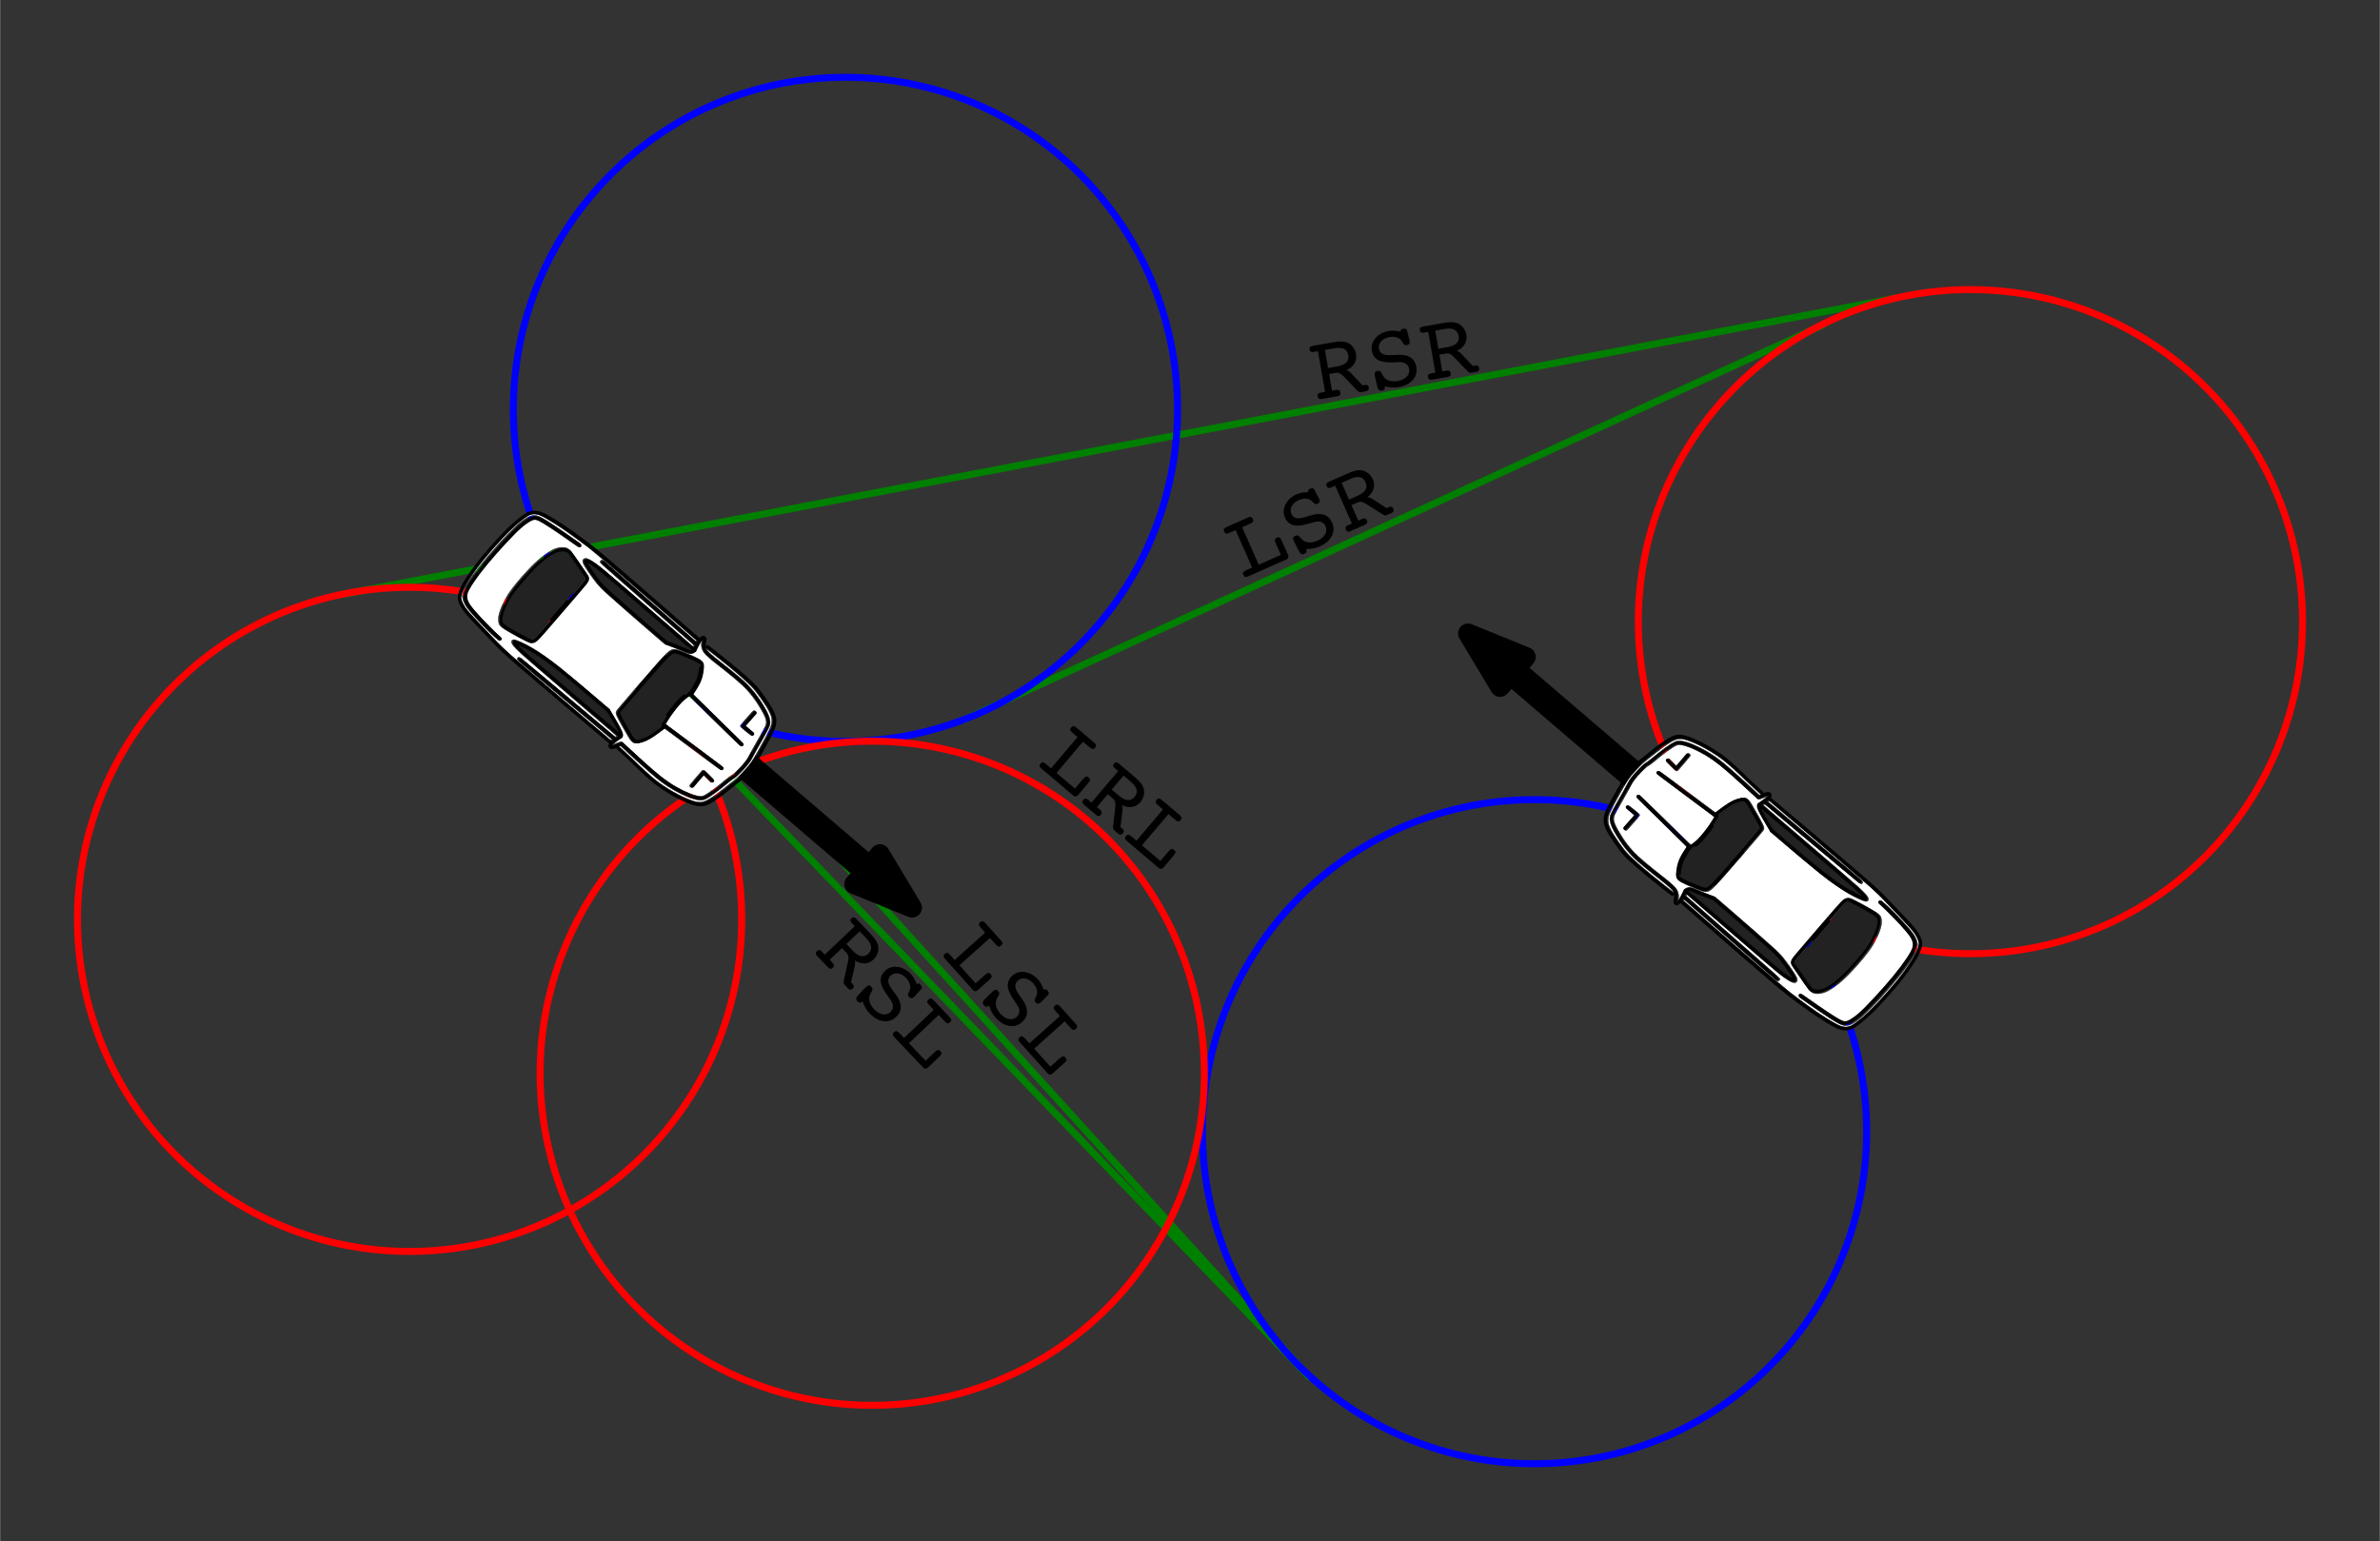 <?xml version="1.0" encoding="UTF-8" standalone="no"?>
<svg
   xmlns:dc="http://purl.org/dc/elements/1.1/"
   xmlns:cc="http://creativecommons.org/ns#"
   xmlns:rdf="http://www.w3.org/1999/02/22-rdf-syntax-ns#"
   xmlns:svg="http://www.w3.org/2000/svg"
   xmlns="http://www.w3.org/2000/svg"
   xmlns:sodipodi="http://sodipodi.sourceforge.net/DTD/sodipodi-0.dtd"
   xmlns:inkscape="http://www.inkscape.org/namespaces/inkscape"
   width="4.027in"
   height="2.608in"
   viewBox="0 0 102.289 66.254"
   version="1.1"
   id="svg951"
   inkscape:version="0.92.3 (2405546, 2018-03-11)"
   sodipodi:docname="dubins-ingredients.svg">
  <rect x="0" y="0" width="102.289" height="66.254" fill="#333333" stroke="none"/>
  <defs
     id="defs945">
    <marker
       inkscape:stockid="TriangleInS"
       orient="auto"
       refY="0"
       refX="0"
       id="TriangleInS"
       style="overflow:visible"
       inkscape:isstock="true">
      <path
         id="path1119"
         d="M 5.77,0 -2.88,5 V -5 Z"
         style="fill:#000000;fill-opacity:1;fill-rule:evenodd;stroke:#000000;stroke-width:1pt;stroke-opacity:1"
         transform="scale(-0.2)"
         inkscape:connector-curvature="0" />
    </marker>
    <marker
       inkscape:stockid="TriangleOutS"
       orient="auto"
       refY="0"
       refX="0"
       id="marker1641"
       style="overflow:visible"
       inkscape:isstock="true">
      <path
         id="path1639"
         d="M 5.77,0 -2.88,5 V -5 Z"
         style="fill:#000000;fill-opacity:1;fill-rule:evenodd;stroke:#000000;stroke-width:1pt;stroke-opacity:1"
         transform="scale(0.2)"
         inkscape:connector-curvature="0" />
    </marker>
    <marker
       inkscape:stockid="Arrow1Send"
       orient="auto"
       refY="0"
       refX="0"
       id="Arrow1Send"
       style="overflow:visible"
       inkscape:isstock="true">
      <path
         id="path995"
         d="M 0,0 5,-5 -12.5,0 5,5 Z"
         style="fill:#000000;fill-opacity:1;fill-rule:evenodd;stroke:#000000;stroke-width:1pt;stroke-opacity:1"
         transform="matrix(-0.2,0,0,-0.2,-1.2,0)"
         inkscape:connector-curvature="0" />
    </marker>
    <marker
       inkscape:stockid="TriangleOutS"
       orient="auto"
       refY="0"
       refX="0"
       id="TriangleOutS"
       style="overflow:visible"
       inkscape:isstock="true">
      <path
         id="path1128"
         d="M 5.77,0 -2.88,5 V -5 Z"
         style="fill:#000000;fill-opacity:1;fill-rule:evenodd;stroke:#000000;stroke-width:1pt;stroke-opacity:1"
         transform="scale(0.2)"
         inkscape:connector-curvature="0" />
    </marker>
    <marker
       inkscape:stockid="TriangleOutM"
       orient="auto"
       refY="0"
       refX="0"
       id="TriangleOutM"
       style="overflow:visible"
       inkscape:isstock="true">
      <path
         id="path1125"
         d="M 5.77,0 -2.88,5 V -5 Z"
         style="fill:#000000;fill-opacity:1;fill-rule:evenodd;stroke:#000000;stroke-width:1pt;stroke-opacity:1"
         transform="scale(0.4)"
         inkscape:connector-curvature="0" />
    </marker>
    <marker
       inkscape:stockid="Arrow1Mend"
       orient="auto"
       refY="0"
       refX="0"
       id="marker1308"
       style="overflow:visible"
       inkscape:isstock="true">
      <path
         id="path1306"
         d="M 0,0 5,-5 -12.5,0 5,5 Z"
         style="fill:#000000;fill-opacity:1;fill-rule:evenodd;stroke:#000000;stroke-width:1pt;stroke-opacity:1"
         transform="matrix(-0.4,0,0,-0.4,-4,0)"
         inkscape:connector-curvature="0" />
    </marker>
    <marker
       inkscape:stockid="Arrow2Lend"
       orient="auto"
       refY="0"
       refX="0"
       id="Arrow2Lend"
       style="overflow:visible"
       inkscape:isstock="true">
      <path
         id="path1001"
         style="fill:#000000;fill-opacity:1;fill-rule:evenodd;stroke:#000000;stroke-width:0.625;stroke-linejoin:round;stroke-opacity:1"
         d="M 8.719,4.034 -2.207,0.016 8.719,-4.002 c -1.745,2.372 -1.735,5.617 -6e-7,8.035 z"
         transform="matrix(-1.1,0,0,-1.1,-1.1,0)"
         inkscape:connector-curvature="0" />
    </marker>
    <marker
       inkscape:stockid="Arrow1Mend"
       orient="auto"
       refY="0"
       refX="0"
       id="Arrow1Mend"
       style="overflow:visible"
       inkscape:isstock="true">
      <path
         id="path989"
         d="M 0,0 5,-5 -12.5,0 5,5 Z"
         style="fill:#000000;fill-opacity:1;fill-rule:evenodd;stroke:#000000;stroke-width:1pt;stroke-opacity:1"
         transform="matrix(-0.4,0,0,-0.4,-4,0)"
         inkscape:connector-curvature="0" />
    </marker>
    <inkscape:path-effect
       effect="bspline"
       id="path-effect1970"
       is_visible="true"
       lpeversion="1"
       weight="33.333"
       steps="2"
       helper_size="0"
       apply_no_weight="true"
       apply_with_weight="true"
       only_selected="false" />
    <inkscape:path-effect
       effect="bspline"
       id="path-effect1968"
       is_visible="true"
       lpeversion="1"
       weight="33.333"
       steps="2"
       helper_size="0"
       apply_no_weight="true"
       apply_with_weight="true"
       only_selected="false" />
    <inkscape:path-effect
       effect="bspline"
       id="path-effect1966"
       is_visible="true"
       lpeversion="1"
       weight="33.333"
       steps="2"
       helper_size="0"
       apply_no_weight="true"
       apply_with_weight="true"
       only_selected="false" />
    <inkscape:path-effect
       effect="bspline"
       id="path-effect1964"
       is_visible="true"
       lpeversion="1"
       weight="33.333"
       steps="2"
       helper_size="0"
       apply_no_weight="true"
       apply_with_weight="true"
       only_selected="false" />
    <inkscape:path-effect
       effect="bspline"
       id="path-effect1962"
       is_visible="true"
       lpeversion="1"
       weight="33.333"
       steps="2"
       helper_size="0"
       apply_no_weight="true"
       apply_with_weight="true"
       only_selected="false" />
    <inkscape:path-effect
       effect="bspline"
       id="path-effect1960"
       is_visible="true"
       lpeversion="1"
       weight="33.333"
       steps="2"
       helper_size="0"
       apply_no_weight="true"
       apply_with_weight="true"
       only_selected="false" />
    <inkscape:path-effect
       effect="bspline"
       id="path-effect1958"
       is_visible="true"
       lpeversion="1"
       weight="33.333"
       steps="2"
       helper_size="0"
       apply_no_weight="true"
       apply_with_weight="true"
       only_selected="false" />
    <inkscape:path-effect
       effect="bspline"
       id="path-effect1956"
       is_visible="true"
       lpeversion="1"
       weight="33.333"
       steps="2"
       helper_size="0"
       apply_no_weight="true"
       apply_with_weight="true"
       only_selected="false" />
    <inkscape:path-effect
       effect="bspline"
       id="path-effect1954"
       is_visible="true"
       lpeversion="1"
       weight="33.333"
       steps="2"
       helper_size="0"
       apply_no_weight="true"
       apply_with_weight="true"
       only_selected="false" />
    <inkscape:path-effect
       effect="bspline"
       id="path-effect1952"
       is_visible="true"
       lpeversion="1"
       weight="33.333"
       steps="2"
       helper_size="0"
       apply_no_weight="true"
       apply_with_weight="true"
       only_selected="false" />
    <inkscape:path-effect
       effect="bspline"
       id="path-effect1950"
       is_visible="true"
       lpeversion="1"
       weight="33.333"
       steps="2"
       helper_size="0"
       apply_no_weight="true"
       apply_with_weight="true"
       only_selected="false" />
    <inkscape:path-effect
       effect="bspline"
       id="path-effect1948"
       is_visible="true"
       lpeversion="1"
       weight="33.333"
       steps="2"
       helper_size="0"
       apply_no_weight="true"
       apply_with_weight="true"
       only_selected="false" />
    <inkscape:path-effect
       effect="bspline"
       id="path-effect1776"
       is_visible="true"
       lpeversion="1"
       weight="33.333"
       steps="2"
       helper_size="0"
       apply_no_weight="true"
       apply_with_weight="true"
       only_selected="false" />
    <inkscape:path-effect
       effect="bspline"
       id="path-effect1772"
       is_visible="true"
       lpeversion="1"
       weight="33.333"
       steps="2"
       helper_size="0"
       apply_no_weight="true"
       apply_with_weight="true"
       only_selected="false" />
    <inkscape:path-effect
       effect="bspline"
       id="path-effect1768"
       is_visible="true"
       lpeversion="1"
       weight="33.333"
       steps="2"
       helper_size="0"
       apply_no_weight="true"
       apply_with_weight="true"
       only_selected="false" />
    <inkscape:path-effect
       effect="bspline"
       id="path-effect1752"
       is_visible="true"
       lpeversion="1"
       weight="33.333"
       steps="2"
       helper_size="0"
       apply_no_weight="true"
       apply_with_weight="true"
       only_selected="false" />
    <inkscape:path-effect
       effect="bspline"
       id="path-effect1748"
       is_visible="true"
       lpeversion="1"
       weight="33.333"
       steps="2"
       helper_size="0"
       apply_no_weight="true"
       apply_with_weight="true"
       only_selected="false" />
    <inkscape:path-effect
       effect="bspline"
       id="path-effect1744"
       is_visible="true"
       lpeversion="1"
       weight="33.333"
       steps="2"
       helper_size="0"
       apply_no_weight="true"
       apply_with_weight="true"
       only_selected="false" />
    <inkscape:path-effect
       effect="bspline"
       id="path-effect1740"
       is_visible="true"
       lpeversion="1"
       weight="33.333"
       steps="2"
       helper_size="0"
       apply_no_weight="true"
       apply_with_weight="true"
       only_selected="false" />
    <inkscape:path-effect
       effect="bspline"
       id="path-effect1736"
       is_visible="true"
       lpeversion="1"
       weight="33.333"
       steps="2"
       helper_size="0"
       apply_no_weight="true"
       apply_with_weight="true"
       only_selected="false" />
    <inkscape:path-effect
       effect="bspline"
       id="path-effect1732"
       is_visible="true"
       lpeversion="1"
       weight="33.333"
       steps="2"
       helper_size="0"
       apply_no_weight="true"
       apply_with_weight="true"
       only_selected="false" />
    <inkscape:path-effect
       effect="bspline"
       id="path-effect1728"
       is_visible="true"
       lpeversion="1"
       weight="33.333"
       steps="2"
       helper_size="0"
       apply_no_weight="true"
       apply_with_weight="true"
       only_selected="false" />
    <inkscape:path-effect
       effect="bspline"
       id="path-effect1724"
       is_visible="true"
       lpeversion="1"
       weight="33.333"
       steps="2"
       helper_size="0"
       apply_no_weight="true"
       apply_with_weight="true"
       only_selected="false" />
    <inkscape:path-effect
       effect="bspline"
       id="path-effect1718"
       is_visible="true"
       lpeversion="1"
       weight="33.333"
       steps="2"
       helper_size="0"
       apply_no_weight="true"
       apply_with_weight="true"
       only_selected="false" />
    <clipPath
       id="pce9c1affc5"
       style="stroke-linecap:butt;stroke-linejoin:round">
      <rect
         height="266.112"
         width="357.12"
         x="57.6"
         y="41.472"
         id="rect179"
         style="stroke-linecap:butt;stroke-linejoin:round" />
    </clipPath>
    <clipPath
       id="clipPath1526"
       style="stroke-linecap:butt;stroke-linejoin:round">
      <rect
         height="266.112"
         width="357.12"
         x="57.6"
         y="41.472"
         id="rect1524"
         style="stroke-linecap:butt;stroke-linejoin:round" />
    </clipPath>
    <clipPath
       id="clipPath1530"
       style="stroke-linecap:butt;stroke-linejoin:round">
      <rect
         height="266.112"
         width="357.12"
         x="57.6"
         y="41.472"
         id="rect1528"
         style="stroke-linecap:butt;stroke-linejoin:round" />
    </clipPath>
    <clipPath
       id="clipPath1534"
       style="stroke-linecap:butt;stroke-linejoin:round">
      <rect
         height="266.112"
         width="357.12"
         x="57.6"
         y="41.472"
         id="rect1532"
         style="stroke-linecap:butt;stroke-linejoin:round" />
    </clipPath>
    <clipPath
       id="clipPath1538"
       style="stroke-linecap:butt;stroke-linejoin:round">
      <rect
         height="266.112"
         width="357.12"
         x="57.6"
         y="41.472"
         id="rect1536"
         style="stroke-linecap:butt;stroke-linejoin:round" />
    </clipPath>
    <clipPath
       id="clipPath1542"
       style="stroke-linecap:butt;stroke-linejoin:round">
      <rect
         height="266.112"
         width="357.12"
         x="57.6"
         y="41.472"
         id="rect1540"
         style="stroke-linecap:butt;stroke-linejoin:round" />
    </clipPath>
    <clipPath
       id="clipPath1546"
       style="stroke-linecap:butt;stroke-linejoin:round">
      <rect
         height="266.112"
         width="357.12"
         x="57.6"
         y="41.472"
         id="rect1544"
         style="stroke-linecap:butt;stroke-linejoin:round" />
    </clipPath>
    <path
       inkscape:connector-curvature="0"
       style="stroke:#0000ff;stroke-linecap:butt;stroke-linejoin:round"
       id="mba096d9d1a"
       d="M 0,0.707 C 0.188,0.707 0.367,0.633 0.5,0.5 0.633,0.367 0.707,0.188 0.707,0 0.707,-0.188 0.633,-0.367 0.5,-0.5 0.367,-0.633 0.188,-0.707 0,-0.707 c -0.188,0 -0.367,0.075 -0.5,0.207 -0.133,0.133 -0.207,0.312 -0.207,0.5 0,0.188 0.075,0.367 0.207,0.5 0.133,0.133 0.312,0.207 0.5,0.207 z" />
    <path
       inkscape:connector-curvature="0"
       style="stroke:#ff0000;stroke-linecap:butt;stroke-linejoin:round"
       id="me7671b0261"
       d="M 0,0.707 C 0.188,0.707 0.367,0.633 0.5,0.5 0.633,0.367 0.707,0.188 0.707,0 0.707,-0.188 0.633,-0.367 0.5,-0.5 0.367,-0.633 0.188,-0.707 0,-0.707 c -0.188,0 -0.367,0.075 -0.5,0.207 -0.133,0.133 -0.207,0.312 -0.207,0.5 0,0.188 0.075,0.367 0.207,0.5 0.133,0.133 0.312,0.207 0.5,0.207 z" />
    <clipPath
       id="pce9c1affc5-6"
       style="stroke-linecap:butt;stroke-linejoin:round">
      <rect
         height="266.112"
         width="357.12"
         x="57.6"
         y="41.472"
         id="rect179-1"
         style="stroke-linecap:butt;stroke-linejoin:round" />
    </clipPath>
    <clipPath
       id="clipPath957"
       style="stroke-linecap:butt;stroke-linejoin:round">
      <rect
         height="266.112"
         width="357.12"
         x="57.6"
         y="41.472"
         id="rect955"
         style="stroke-linecap:butt;stroke-linejoin:round" />
    </clipPath>
    <clipPath
       id="clipPath961"
       style="stroke-linecap:butt;stroke-linejoin:round">
      <rect
         height="266.112"
         width="357.12"
         x="57.6"
         y="41.472"
         id="rect959"
         style="stroke-linecap:butt;stroke-linejoin:round" />
    </clipPath>
    <clipPath
       id="clipPath965"
       style="stroke-linecap:butt;stroke-linejoin:round">
      <rect
         height="266.112"
         width="357.12"
         x="57.6"
         y="41.472"
         id="rect963"
         style="stroke-linecap:butt;stroke-linejoin:round" />
    </clipPath>
    <clipPath
       id="clipPath969"
       style="stroke-linecap:butt;stroke-linejoin:round">
      <rect
         height="266.112"
         width="357.12"
         x="57.6"
         y="41.472"
         id="rect967"
         style="stroke-linecap:butt;stroke-linejoin:round" />
    </clipPath>
    <clipPath
       id="clipPath973"
       style="stroke-linecap:butt;stroke-linejoin:round">
      <rect
         height="266.112"
         width="357.12"
         x="57.6"
         y="41.472"
         id="rect971"
         style="stroke-linecap:butt;stroke-linejoin:round" />
    </clipPath>
    <clipPath
       id="clipPath977"
       style="stroke-linecap:butt;stroke-linejoin:round">
      <rect
         height="266.112"
         width="357.12"
         x="57.6"
         y="41.472"
         id="rect975"
         style="stroke-linecap:butt;stroke-linejoin:round" />
    </clipPath>
    <clipPath
       id="pce9c1affc5-6-3"
       style="stroke-linecap:butt;stroke-linejoin:round">
      <rect
         height="266.112"
         width="357.12"
         x="57.6"
         y="41.472"
         id="rect179-1-6"
         style="stroke-linecap:butt;stroke-linejoin:round" />
    </clipPath>
    <clipPath
       id="pce9c1affc5-6-3-3"
       style="stroke-linecap:butt;stroke-linejoin:round">
      <rect
         height="266.112"
         width="357.12"
         x="57.6"
         y="41.472"
         id="rect179-1-6-5"
         style="stroke-linecap:butt;stroke-linejoin:round" />
    </clipPath>
    <clipPath
       id="pce9c1affc5-6-7"
       style="stroke-linecap:butt;stroke-linejoin:round">
      <rect
         height="266.112"
         width="357.12"
         x="57.6"
         y="41.472"
         id="rect179-1-0"
         style="stroke-linecap:butt;stroke-linejoin:round" />
    </clipPath>
    <clipPath
       id="pce9c1affc5-6-6"
       style="stroke-linecap:butt;stroke-linejoin:round">
      <rect
         height="266.112"
         width="357.12"
         x="57.6"
         y="41.472"
         id="rect179-1-06"
         style="stroke-linecap:butt;stroke-linejoin:round" />
    </clipPath>
    <clipPath
       id="pce9c1affc5-6-0"
       style="stroke-linecap:butt;stroke-linejoin:round">
      <rect
         height="266.112"
         width="357.12"
         x="57.6"
         y="41.472"
         id="rect179-1-63"
         style="stroke-linecap:butt;stroke-linejoin:round" />
    </clipPath>
    <clipPath
       id="pce9c1affc5-2"
       style="stroke-linecap:butt;stroke-linejoin:round">
      <rect
         height="266.112"
         width="357.12"
         x="57.6"
         y="41.472"
         id="rect179-0"
         style="stroke-linecap:butt;stroke-linejoin:round" />
    </clipPath>
    <inkscape:path-effect
       effect="bspline"
       id="path-effect1718-6"
       is_visible="true"
       lpeversion="1"
       weight="33.333"
       steps="2"
       helper_size="0"
       apply_no_weight="true"
       apply_with_weight="true"
       only_selected="false" />
    <inkscape:path-effect
       effect="bspline"
       id="path-effect1724-1"
       is_visible="true"
       lpeversion="1"
       weight="33.333"
       steps="2"
       helper_size="0"
       apply_no_weight="true"
       apply_with_weight="true"
       only_selected="false" />
    <inkscape:path-effect
       effect="bspline"
       id="path-effect1728-5"
       is_visible="true"
       lpeversion="1"
       weight="33.333"
       steps="2"
       helper_size="0"
       apply_no_weight="true"
       apply_with_weight="true"
       only_selected="false" />
    <inkscape:path-effect
       effect="bspline"
       id="path-effect1732-5"
       is_visible="true"
       lpeversion="1"
       weight="33.333"
       steps="2"
       helper_size="0"
       apply_no_weight="true"
       apply_with_weight="true"
       only_selected="false" />
    <inkscape:path-effect
       effect="bspline"
       id="path-effect1736-4"
       is_visible="true"
       lpeversion="1"
       weight="33.333"
       steps="2"
       helper_size="0"
       apply_no_weight="true"
       apply_with_weight="true"
       only_selected="false" />
    <inkscape:path-effect
       effect="bspline"
       id="path-effect1740-7"
       is_visible="true"
       lpeversion="1"
       weight="33.333"
       steps="2"
       helper_size="0"
       apply_no_weight="true"
       apply_with_weight="true"
       only_selected="false" />
    <inkscape:path-effect
       effect="bspline"
       id="path-effect1744-6"
       is_visible="true"
       lpeversion="1"
       weight="33.333"
       steps="2"
       helper_size="0"
       apply_no_weight="true"
       apply_with_weight="true"
       only_selected="false" />
    <inkscape:path-effect
       effect="bspline"
       id="path-effect1748-5"
       is_visible="true"
       lpeversion="1"
       weight="33.333"
       steps="2"
       helper_size="0"
       apply_no_weight="true"
       apply_with_weight="true"
       only_selected="false" />
    <inkscape:path-effect
       effect="bspline"
       id="path-effect1752-6"
       is_visible="true"
       lpeversion="1"
       weight="33.333"
       steps="2"
       helper_size="0"
       apply_no_weight="true"
       apply_with_weight="true"
       only_selected="false" />
    <inkscape:path-effect
       effect="bspline"
       id="path-effect1768-9"
       is_visible="true"
       lpeversion="1"
       weight="33.333"
       steps="2"
       helper_size="0"
       apply_no_weight="true"
       apply_with_weight="true"
       only_selected="false" />
    <inkscape:path-effect
       effect="bspline"
       id="path-effect1772-3"
       is_visible="true"
       lpeversion="1"
       weight="33.333"
       steps="2"
       helper_size="0"
       apply_no_weight="true"
       apply_with_weight="true"
       only_selected="false" />
    <inkscape:path-effect
       effect="bspline"
       id="path-effect1776-7"
       is_visible="true"
       lpeversion="1"
       weight="33.333"
       steps="2"
       helper_size="0"
       apply_no_weight="true"
       apply_with_weight="true"
       only_selected="false" />
    <clipPath
       id="pce9c1affc5-6-0-1"
       style="stroke-linecap:butt;stroke-linejoin:round">
      <rect
         height="266.112"
         width="357.12"
         x="57.6"
         y="41.472"
         id="rect179-1-63-7"
         style="stroke-linecap:butt;stroke-linejoin:round" />
    </clipPath>
    <clipPath
       id="pce9c1affc5-2-2"
       style="stroke-linecap:butt;stroke-linejoin:round">
      <rect
         height="266.112"
         width="357.12"
         x="57.6"
         y="41.472"
         id="rect179-0-7"
         style="stroke-linecap:butt;stroke-linejoin:round" />
    </clipPath>
    <inkscape:path-effect
       effect="bspline"
       id="path-effect1718-6-2"
       is_visible="true"
       lpeversion="1"
       weight="33.333"
       steps="2"
       helper_size="0"
       apply_no_weight="true"
       apply_with_weight="true"
       only_selected="false" />
    <inkscape:path-effect
       effect="bspline"
       id="path-effect1724-1-2"
       is_visible="true"
       lpeversion="1"
       weight="33.333"
       steps="2"
       helper_size="0"
       apply_no_weight="true"
       apply_with_weight="true"
       only_selected="false" />
    <inkscape:path-effect
       effect="bspline"
       id="path-effect1728-5-6"
       is_visible="true"
       lpeversion="1"
       weight="33.333"
       steps="2"
       helper_size="0"
       apply_no_weight="true"
       apply_with_weight="true"
       only_selected="false" />
    <inkscape:path-effect
       effect="bspline"
       id="path-effect1732-5-1"
       is_visible="true"
       lpeversion="1"
       weight="33.333"
       steps="2"
       helper_size="0"
       apply_no_weight="true"
       apply_with_weight="true"
       only_selected="false" />
    <inkscape:path-effect
       effect="bspline"
       id="path-effect1736-4-0"
       is_visible="true"
       lpeversion="1"
       weight="33.333"
       steps="2"
       helper_size="0"
       apply_no_weight="true"
       apply_with_weight="true"
       only_selected="false" />
    <inkscape:path-effect
       effect="bspline"
       id="path-effect1740-7-6"
       is_visible="true"
       lpeversion="1"
       weight="33.333"
       steps="2"
       helper_size="0"
       apply_no_weight="true"
       apply_with_weight="true"
       only_selected="false" />
    <inkscape:path-effect
       effect="bspline"
       id="path-effect1744-6-1"
       is_visible="true"
       lpeversion="1"
       weight="33.333"
       steps="2"
       helper_size="0"
       apply_no_weight="true"
       apply_with_weight="true"
       only_selected="false" />
    <inkscape:path-effect
       effect="bspline"
       id="path-effect1748-5-5"
       is_visible="true"
       lpeversion="1"
       weight="33.333"
       steps="2"
       helper_size="0"
       apply_no_weight="true"
       apply_with_weight="true"
       only_selected="false" />
    <inkscape:path-effect
       effect="bspline"
       id="path-effect1752-6-9"
       is_visible="true"
       lpeversion="1"
       weight="33.333"
       steps="2"
       helper_size="0"
       apply_no_weight="true"
       apply_with_weight="true"
       only_selected="false" />
    <inkscape:path-effect
       effect="bspline"
       id="path-effect1768-9-4"
       is_visible="true"
       lpeversion="1"
       weight="33.333"
       steps="2"
       helper_size="0"
       apply_no_weight="true"
       apply_with_weight="true"
       only_selected="false" />
    <inkscape:path-effect
       effect="bspline"
       id="path-effect1772-3-9"
       is_visible="true"
       lpeversion="1"
       weight="33.333"
       steps="2"
       helper_size="0"
       apply_no_weight="true"
       apply_with_weight="true"
       only_selected="false" />
    <inkscape:path-effect
       effect="bspline"
       id="path-effect1776-7-0"
       is_visible="true"
       lpeversion="1"
       weight="33.333"
       steps="2"
       helper_size="0"
       apply_no_weight="true"
       apply_with_weight="true"
       only_selected="false" />
  </defs>
  <sodipodi:namedview
     id="base"
     pagecolor="#ffffff"
     bordercolor="#666666"
     borderopacity="1.0"
     inkscape:pageopacity="0.0"
     inkscape:pageshadow="2"
     inkscape:zoom="8.7809595"
     inkscape:cx="132.83798"
     inkscape:cy="92.417454"
     inkscape:document-units="mm"
     inkscape:current-layer="layer1"
     inkscape:document-rotation="0"
     showgrid="false"
     inkscape:window-width="1853"
     inkscape:window-height="1025"
     inkscape:window-x="67"
     inkscape:window-y="27"
     inkscape:window-maximized="1"
     fit-margin-top="0.125"
     fit-margin-left="0.125"
     fit-margin-right="0.125"
     fit-margin-bottom="0.125"
     units="in" />
  <g
     inkscape:label="Layer 1"
     inkscape:groupmode="layer"
     id="layer1"
     transform="translate(-62.452,-32.478)">
    <path
       style="fill:none;fill-opacity:1;stroke:#008000;stroke-width:0.3;stroke-linecap:butt;stroke-linejoin:miter;stroke-miterlimit:4;stroke-dasharray:none;stroke-dashoffset:0;stroke-opacity:1"
       d="M 89.333,61.159 118.759,91.72"
       id="path2524"
       inkscape:connector-curvature="0"
       sodipodi:nodetypes="cc" />
    <path
       style="fill:none;fill-opacity:1;stroke:#008000;stroke-width:0.3;stroke-linecap:butt;stroke-linejoin:miter;stroke-miterlimit:4;stroke-dasharray:none;stroke-dashoffset:0;stroke-opacity:1"
       d="m 92.064,62.281 26.694,29.439"
       id="path2522"
       inkscape:connector-curvature="0"
       sodipodi:nodetypes="cc" />
    <path
       style="fill:none;fill-opacity:1;stroke:#008000;stroke-width:0.3;stroke-linecap:butt;stroke-linejoin:miter;stroke-miterlimit:4;stroke-dasharray:none;stroke-dashoffset:0;stroke-opacity:1"
       d="M 103.808,63.45 140.846,46.425"
       id="path2520"
       inkscape:connector-curvature="0"
       sodipodi:nodetypes="cc" />
    <path
       style="fill:none;fill-opacity:1;stroke:#008000;stroke-width:0.3;stroke-linecap:butt;stroke-linejoin:miter;stroke-miterlimit:4;stroke-dasharray:none;stroke-dashoffset:0;stroke-opacity:1"
       d="M 77.068,58.05 143.949,45.288"
       id="path2516"
       inkscape:connector-curvature="0"
       sodipodi:nodetypes="cc" />
    <path
       transform="rotate(-49.444)"
       style="opacity:1;fill:none;fill-opacity:0.986;stroke:#0000ff;stroke-width:0.3;stroke-linecap:round;stroke-linejoin:round;stroke-miterlimit:4;stroke-dasharray:none;stroke-dashoffset:0;stroke-opacity:1"
       d="M 40.459,107.615 A 14.275,14.275 0 0 1 26.184,121.89 14.275,14.275 0 0 1 11.908,107.615 14.275,14.275 0 0 1 26.184,93.34 14.275,14.275 0 0 1 40.459,107.615 Z"
       id="path93-5-7" />
    <path
       transform="rotate(130.556)"
       style="opacity:1;fill:none;fill-opacity:0.986;stroke:#0000ff;stroke-width:0.3;stroke-linecap:round;stroke-linejoin:round;stroke-miterlimit:4;stroke-dasharray:none;stroke-dashoffset:0;stroke-opacity:1"
       d="m -7.573,-150.311 a 14.275,14.275 0 0 1 -14.275,14.275 14.275,14.275 0 0 1 -14.275,-14.275 14.275,14.275 0 0 1 14.275,-14.275 14.275,14.275 0 0 1 14.275,14.275 z"
       id="path93-5" />
    <path
       transform="rotate(130.556)"
       style="opacity:1;fill:none;fill-opacity:0.986;stroke:#ff0000;stroke-width:0.3;stroke-linecap:round;stroke-linejoin:round;stroke-miterlimit:4;stroke-dasharray:none;stroke-dashoffset:0;stroke-opacity:1"
       d="m 9.03,-127.048 a 14.275,14.275 0 0 1 -14.275,14.275 14.275,14.275 0 0 1 -14.275,-14.275 14.275,14.275 0 0 1 14.275,-14.275 14.275,14.275 0 0 1 14.275,14.275 z"
       id="path93-5-1" />
    <path
       transform="rotate(130.556)"
       style="opacity:1;fill:none;fill-opacity:0.986;stroke:#ff0000;stroke-width:0.3;stroke-linecap:round;stroke-linejoin:round;stroke-miterlimit:4;stroke-dasharray:none;stroke-dashoffset:0;stroke-opacity:1"
       d="m -36.414,-150.289 a 14.275,14.275 0 0 1 -14.275,14.275 14.275,14.275 0 0 1 -14.275,-14.275 14.275,14.275 0 0 1 14.275,-14.275 14.275,14.275 0 0 1 14.275,14.275 z"
       id="path93-3-4" />
    <g
       style="stroke-linecap:butt;stroke-linejoin:round"
       id="patch_25-3"
       transform="matrix(-0.556,0.649,-0.649,-0.556,324.15,31.078)">
      <path
         inkscape:connector-curvature="0"
         id="path156-0"
         style="stroke:#000000;stroke-linecap:butt;stroke-linejoin:miter"
         d="m 176.64,154.688 -0.992,-2.976 h 0.794 v -16.864 h 0.397 v 16.864 h 0.794 z"
         clip-path="url(#pce9c1affc5-6-0)" />
    </g>
    <g
       style="fill:#000000;fill-opacity:1;stroke:#000000;stroke-width:1.355;stroke-linecap:butt;stroke-linejoin:round;stroke-miterlimit:4;stroke-dasharray:none;stroke-opacity:1"
       id="patch_2-7"
       transform="matrix(-0.645,-0.552,0.552,-0.645,246.626,335.949)">
      <path
         inkscape:connector-curvature="0"
         id="path87-8"
         style="fill:#000000;fill-opacity:1;stroke:#000000;stroke-width:1.355;stroke-linecap:butt;stroke-linejoin:miter;stroke-miterlimit:4;stroke-dasharray:none;stroke-opacity:1"
         d="m 295.68,154.688 c 1.734,0 3.46,-0.227 5.135,-0.676 1.675,-0.449 3.283,-1.115 4.785,-1.982"
         clip-path="url(#pce9c1affc5-2)" />
    </g>
    <path
       style="fill:#ffffff;fill-opacity:1;stroke:#000000;stroke-width:0.017;stroke-linecap:round;stroke-linejoin:round;stroke-miterlimit:4;stroke-dasharray:none"
       d="m 138.422,66.748 c -0.025,0.023 -0.114,0.091 -0.198,0.152 -0.084,0.061 -0.163,0.117 -0.174,0.126 -0.031,0.023 -0.058,0.108 -0.049,0.159 0.017,0.105 0.136,0.336 0.425,0.823 l 0.143,0.242 0.978,0.83 c 1.085,0.92 1.368,1.147 1.837,1.474 0.348,0.242 0.662,0.427 0.943,0.555 0.293,0.133 0.361,0.148 0.412,0.089 0.074,-0.087 -0.022,-0.223 -0.405,-0.575 -0.119,-0.11 -1.091,-0.948 -2.159,-1.862 -1.846,-1.58 -1.942,-1.664 -1.926,-1.674 0.009,-0.006 0.028,-0.019 0.041,-0.028 0.022,-0.016 0.026,-0.015 0.065,0.024 0.022,0.022 0.941,0.794 2.042,1.715 2.169,1.815 2.03,1.703 2.083,1.666 0.012,-0.009 0.027,-0.026 0.032,-0.039 0.024,-0.056 0.15,0.054 -2.031,-1.772 -1.113,-0.932 -2.025,-1.699 -2.025,-1.704 -10e-4,-0.015 0.055,-0.053 0.059,-0.04 0.002,0.006 0.836,0.716 1.853,1.577 1.85,1.566 2.586,2.203 2.864,2.481 0.368,0.368 1.262,1.314 1.411,1.493 0.19,0.228 0.298,0.428 0.311,0.575 0.02,0.228 -0.198,0.647 -0.672,1.294 -0.15,0.204 -0.937,1.124 -1.144,1.337 -0.409,0.42 -0.699,0.677 -0.958,0.85 -0.215,0.144 -0.403,0.165 -0.639,0.07 -0.236,-0.094 -0.929,-0.53 -1.418,-0.893 -0.108,-0.08 -0.273,-0.201 -0.365,-0.268 -0.093,-0.067 -0.254,-0.19 -0.359,-0.272 -0.244,-0.19 -1.758,-1.486 -2.841,-2.431 -0.46,-0.401 -1.041,-0.907 -1.292,-1.124 l -0.455,-0.394 0.014,-0.025 c 0.008,-0.014 0.016,-0.025 0.018,-0.025 0.002,-1.71e-4 0.899,0.785 1.994,1.745 1.095,0.96 2.001,1.749 2.014,1.754 0.053,0.019 0.119,-0.05 0.098,-0.104 -0.008,-0.021 -0.699,-0.631 -2.825,-2.492 -0.402,-0.352 -0.838,-0.734 -0.968,-0.85 l -0.237,-0.21 0.016,-0.033 c 0.009,-0.018 0.019,-0.033 0.022,-0.033 0.003,-2.67e-4 0.832,0.713 1.841,1.585 1.279,1.105 1.911,1.646 2.087,1.786 0.495,0.394 0.697,0.492 0.79,0.383 0.07,-0.082 0.014,-0.207 -0.285,-0.632 -0.276,-0.392 -0.376,-0.51 -0.651,-0.768 -0.188,-0.176 -1.563,-1.381 -2.188,-1.916 l -0.383,-0.328 -0.239,-0.089 c -0.132,-0.049 -0.353,-0.137 -0.493,-0.195 -0.287,-0.12 -0.346,-0.133 -0.44,-0.1 -0.098,0.035 -0.125,0.067 -0.223,0.258 -0.074,0.146 -0.148,0.275 -0.179,0.312 -0.016,0.02 -0.017,-0.008 -0.001,-0.097 0.028,-0.163 -0.003,-0.307 -0.097,-0.446 -0.062,-0.092 -0.311,-0.31 -0.699,-0.61 -0.462,-0.358 -0.972,-0.795 -1.122,-0.959 -0.249,-0.274 -0.403,-0.479 -0.592,-0.794 -0.201,-0.333 -0.271,-0.498 -0.273,-0.636 -0.001,-0.109 0.026,-0.168 0.285,-0.625 0.328,-0.578 0.376,-0.664 0.448,-0.807 0.089,-0.177 0.21,-0.335 0.436,-0.569 0.184,-0.191 0.237,-0.237 0.349,-0.303 0.05,-0.029 0.148,-0.103 0.227,-0.171 0.342,-0.293 0.777,-0.61 0.935,-0.681 0.031,-0.014 0.074,-0.027 0.097,-0.03 0.151,-0.018 0.457,0.076 0.801,0.244 0.669,0.328 1.049,0.627 2.454,1.93 0.15,0.139 0.184,0.167 0.208,0.17 0.016,0.002 0.085,-0.019 0.153,-0.047 0.068,-0.028 0.156,-0.06 0.194,-0.071 l 0.07,-0.02 z m 4.865,4.459 c -0.038,0.01 -0.068,0.045 -0.068,0.083 -4.8e-4,0.029 0.011,0.041 0.203,0.219 0.302,0.28 0.742,0.739 0.983,1.026 0.328,0.39 0.369,0.579 0.194,0.895 -0.255,0.459 -0.787,1.13 -1.539,1.943 -0.494,0.534 -0.74,0.761 -1.003,0.925 -0.205,0.128 -0.292,0.137 -0.474,0.047 -0.224,-0.111 -0.704,-0.428 -1.515,-1.001 -0.156,-0.11 -0.176,-0.122 -0.208,-0.119 -0.019,0.002 -0.044,0.013 -0.054,0.025 -0.022,0.026 -0.02,0.093 0.004,0.113 0.022,0.019 0.533,0.377 0.81,0.567 0.41,0.282 0.725,0.482 0.89,0.565 0.281,0.141 0.462,0.097 0.846,-0.203 0.306,-0.239 0.786,-0.739 1.408,-1.466 0.535,-0.625 0.86,-1.068 1.016,-1.384 0.112,-0.226 0.118,-0.391 0.024,-0.61 -0.07,-0.163 -0.197,-0.329 -0.506,-0.665 -0.362,-0.393 -0.61,-0.642 -0.826,-0.83 -0.153,-0.133 -0.157,-0.136 -0.186,-0.129 z m -5.786,-4.408 c -0.09,-0.029 -0.286,0.005 -0.47,0.083 -0.17,0.072 -0.428,0.237 -0.724,0.467 -0.052,0.04 -0.1,0.074 -0.108,0.074 -0.014,0.002 -0.141,-0.092 -1.58,-1.167 -0.451,-0.337 -0.832,-0.617 -0.846,-0.621 -0.057,-0.018 -0.114,0.041 -0.097,0.1 0.008,0.029 0.099,0.098 1.22,0.935 0.666,0.497 1.224,0.913 1.24,0.924 l 0.029,0.02 -0.077,0.125 c -0.145,0.236 -0.267,0.403 -0.456,0.626 -0.121,0.143 -0.206,0.236 -0.252,0.274 -0.089,0.075 -0.222,0.172 -0.239,0.174 -0.007,8.78e-4 -0.496,-0.471 -1.111,-1.074 -0.796,-0.78 -1.104,-1.077 -1.12,-1.079 -0.076,-0.011 -0.125,0.062 -0.082,0.124 0.013,0.019 0.493,0.492 1.067,1.052 0.574,0.56 1.05,1.029 1.058,1.042 0.015,0.022 0.01,0.031 -0.08,0.174 -0.179,0.283 -0.249,0.431 -0.298,0.632 -0.059,0.243 -0.073,0.464 -0.036,0.554 0.044,0.11 0.22,0.208 0.779,0.437 0.294,0.121 0.422,0.155 0.505,0.137 0.072,-0.016 0.158,-0.069 0.255,-0.158 0.15,-0.138 0.604,-0.649 1.379,-1.552 0.759,-0.885 0.796,-0.929 0.807,-0.971 0.022,-0.089 -0.008,-0.16 -0.275,-0.637 -0.252,-0.451 -0.335,-0.584 -0.396,-0.635 -0.029,-0.025 -0.071,-0.051 -0.092,-0.058 z m 5.538,4.873 c -0.254,-0.163 -0.926,-0.525 -1.037,-0.558 -0.102,-0.031 -0.182,-0.011 -0.291,0.07 -0.081,0.06 -0.977,1.08 -1.684,1.915 -0.453,0.535 -0.512,0.609 -0.538,0.664 -0.036,0.079 -0.04,0.138 -0.012,0.201 0.019,0.044 0.208,0.323 0.588,0.871 0.111,0.161 0.143,0.199 0.21,0.258 0.075,0.065 0.085,0.07 0.164,0.09 0.155,0.039 0.362,0.004 0.553,-0.092 0.164,-0.083 0.406,-0.253 0.608,-0.428 0.374,-0.324 0.999,-1.029 1.264,-1.425 0.219,-0.327 0.398,-0.723 0.446,-0.985 0.025,-0.138 0.011,-0.309 -0.03,-0.374 -0.04,-0.063 -0.11,-0.124 -0.241,-0.208 z m -7.999,-6.793 c -0.015,-0.003 -0.033,-0.004 -0.041,-0.002 -0.008,0.002 -0.119,0.127 -0.248,0.277 l -0.234,0.273 -0.028,-0.032 c -0.015,-0.017 -0.088,-0.091 -0.161,-0.163 l -0.133,-0.131 -0.037,0.002 c -0.05,0.002 -0.087,0.045 -0.078,0.09 0.006,0.028 0.035,0.062 0.191,0.216 0.227,0.225 0.216,0.216 0.254,0.213 0.03,-0.002 0.041,-0.014 0.305,-0.323 0.273,-0.319 0.274,-0.32 0.27,-0.353 -0.004,-0.037 -0.023,-0.057 -0.062,-0.066 z m -2.513,2.287 c -0.064,-0.047 -0.085,-0.057 -0.105,-0.052 -0.035,0.008 -0.065,0.045 -0.066,0.083 -8.3e-4,0.03 0.004,0.035 0.181,0.185 l 0.182,0.154 -0.236,0.27 c -0.232,0.266 -0.236,0.27 -0.232,0.301 0.005,0.039 0.045,0.074 0.082,0.073 0.039,-0.001 0.097,-0.06 0.366,-0.373 0.204,-0.236 0.223,-0.262 0.223,-0.288 -7.5e-4,-0.027 -0.013,-0.039 -0.158,-0.163 -0.087,-0.073 -0.193,-0.16 -0.237,-0.192 z"
       id="path1812-6"
       inkscape:connector-curvature="0" />
    <g
       id="g1794-8"
       transform="matrix(0.249,-0.291,0.291,0.249,101.059,53.371)">
      <path
         style="fill:none;stroke:#000000;stroke-width:0.4;stroke-linecap:round;stroke-linejoin:round;stroke-miterlimit:4;stroke-dasharray:none;stroke-opacity:1"
         d="m 22.356,114.1 c 0.113,1.197 0.227,2.395 0.328,3.26 0.101,0.865 0.189,1.399 0.256,1.737 0.067,0.338 0.113,0.481 0.189,0.622 0.076,0.141 0.181,0.279 0.374,0.397 0.193,0.118 0.475,0.214 0.846,0.307 0.372,0.092 0.834,0.181 1.697,0.248 0.863,0.067 2.128,0.113 3.222,0.128 1.094,0.015 2.018,-0.002 2.831,-0.052 0.813,-0.05 1.514,-0.134 1.972,-0.223 0.458,-0.088 0.672,-0.181 0.846,-0.3 0.174,-0.12 0.309,-0.267 0.428,-0.464 0.12,-0.197 0.225,-0.445 0.315,-0.853 0.09,-0.407 0.166,-0.975 0.239,-1.619 0.074,-0.645 0.145,-1.367 0.183,-1.913 0.038,-0.546 0.042,-0.916 0.046,-1.286"
         id="path1716-8" />
      <path
         style="fill:none;stroke:#000000;stroke-width:0.4;stroke-linecap:round;stroke-linejoin:round;stroke-miterlimit:4;stroke-dasharray:none;stroke-opacity:1"
         d="m 21.694,97.253 c -0.049,5.112 -0.098,10.225 -0.093,13.011 0.005,2.786 0.065,3.247 0.105,3.726 0.041,0.479 0.063,0.977 0.108,1.537 0.045,0.561 0.111,1.185 0.189,1.768 0.078,0.583 0.167,1.125 0.241,1.523 0.074,0.397 0.134,0.65 0.204,0.862 0.071,0.212 0.152,0.383 0.271,0.55 0.119,0.167 0.275,0.33 0.475,0.457 0.201,0.126 0.446,0.215 0.884,0.319 0.438,0.104 1.07,0.223 1.916,0.304 0.847,0.082 1.909,0.126 2.93,0.141 1.021,0.015 2.002,-3e-5 2.867,-0.056 0.865,-0.056 1.615,-0.152 2.169,-0.256 0.553,-0.104 0.91,-0.215 1.177,-0.334 0.267,-0.119 0.446,-0.245 0.598,-0.446 0.152,-0.2 0.278,-0.475 0.382,-0.795 0.104,-0.319 0.186,-0.683 0.297,-1.627 0.111,-0.943 0.253,-2.466 0.353,-3.461 0.1,-0.995 0.16,-1.463 0.173,-4.246 0.014,-2.783 -0.019,-7.88 -0.051,-12.978"
         id="path1722-4" />
      <path
         style="fill:none;stroke:#000000;stroke-width:0.4;stroke-linecap:round;stroke-linejoin:round;stroke-miterlimit:4;stroke-dasharray:none;stroke-opacity:1"
         d="m 36.281,97.14 c 0.05,4.571 0.099,9.141 0.149,13.712"
         id="path1726-3" />
      <path
         style="fill:none;stroke:#000000;stroke-width:0.4;stroke-linecap:round;stroke-linejoin:round;stroke-miterlimit:4;stroke-dasharray:none;stroke-opacity:1"
         d="m 22.268,97.126 c -0.055,4.583 -0.11,9.165 -0.165,13.748"
         id="path1730-1" />
      <path
         style="fill:none;stroke:#000000;stroke-width:0.4;stroke-linecap:round;stroke-linejoin:round;stroke-miterlimit:4;stroke-dasharray:none;stroke-opacity:1"
         d="m 22.906,96.658 c -0.022,4.427 -0.045,8.854 -0.048,11.245 -0.004,2.392 0.011,2.748 0.033,3.075 0.022,0.327 0.052,0.624 0.097,0.88 0.045,0.256 0.104,0.472 0.182,0.564 0.078,0.093 0.175,0.063 0.338,-0.409 0.163,-0.472 0.394,-1.385 0.531,-2.027 0.137,-0.642 0.182,-1.014 0.212,-2.7 0.03,-1.686 0.045,-4.687 0.059,-7.687"
         id="path1734-4" />
      <path
         style="fill:none;stroke:#000000;stroke-width:0.4;stroke-linecap:round;stroke-linejoin:round;stroke-miterlimit:4;stroke-dasharray:none;stroke-opacity:1"
         d="m 24.309,99.599 c -0.223,-0.601 -0.446,-1.203 -0.598,-1.678 -0.152,-0.475 -0.234,-0.824 -0.356,-1.014 -0.122,-0.19 -0.286,-0.219 -0.368,-0.234 -0.082,-0.015 -0.082,-0.015 -0.26,0.03 -0.178,0.045 -0.643,0.161 -0.856,0.199 -0.213,0.038 -0.391,0.053 -0.521,0.02 -0.13,-0.033 -0.212,-0.115 -0.208,-0.193 0.004,-0.078 0.093,-0.152 0.308,-0.279 0.215,-0.126 0.557,-0.305 0.706,-0.791 0.149,-0.486 0.104,-1.281 0.063,-2.12 -0.041,-0.839 -0.078,-1.723 -0.089,-2.392 -0.011,-0.668 0.004,-1.122 0.052,-1.63 0.048,-0.509 0.13,-1.073 0.278,-1.682 0.149,-0.609 0.364,-1.263 0.527,-1.69 0.163,-0.427 0.275,-0.628 0.39,-0.795 0.115,-0.167 0.234,-0.301 0.383,-0.401 0.149,-0.1 0.327,-0.167 0.951,-0.297 0.624,-0.13 1.693,-0.323 2.295,-0.442 0.602,-0.119 0.735,-0.163 0.902,-0.208 0.167,-0.045 0.368,-0.089 0.787,-0.1 0.42,-0.011 1.058,0.011 1.471,0.045 0.412,0.033 0.598,0.078 0.724,0.123 0.126,0.045 0.193,0.089 0.427,0.134 0.234,0.044 0.635,0.089 1.226,0.204 0.59,0.115 1.37,0.301 1.827,0.449 0.457,0.149 0.59,0.26 0.743,0.472 0.152,0.212 0.323,0.524 0.501,1.021 0.178,0.498 0.364,1.181 0.494,1.894 0.13,0.713 0.204,1.456 0.23,2.25 0.026,0.795 0.004,1.641 -0.026,2.574 -0.03,0.932 -0.067,1.95 -0.104,2.967"
         id="path1738-9" />
      <path
         style="fill:none;stroke:#000000;stroke-width:0.4;stroke-linecap:round;stroke-linejoin:round;stroke-miterlimit:4;stroke-dasharray:none;stroke-opacity:1"
         d="m 35.628,96.658 c 0.007,4.65 0.015,9.299 0.004,11.862 -0.011,2.562 -0.041,3.038 -0.082,3.387 -0.041,0.349 -0.093,0.572 -0.145,0.668 -0.052,0.097 -0.104,0.067 -0.286,-0.516 -0.182,-0.583 -0.494,-1.719 -0.646,-3.884 -0.152,-2.165 -0.145,-5.359 -0.137,-8.553"
         id="path1742-2" />
      <path
         style="fill:none;stroke:#000000;stroke-width:0.4;stroke-linecap:round;stroke-linejoin:round;stroke-miterlimit:4;stroke-dasharray:none;stroke-opacity:1"
         d="m 36.208,96.034 c 0.335,0.171 0.669,0.342 0.854,0.468 0.186,0.126 0.223,0.208 0.211,0.29 -0.011,0.082 -0.071,0.163 -0.271,0.163 -0.2,1.3e-5 -0.542,-0.082 -0.795,-0.145 -0.253,-0.063 -0.416,-0.108 -0.548,-0.125 -0.132,-0.017 -0.234,-0.006 -0.453,0.499 -0.219,0.505 -0.541,1.46 -0.871,2.437"
         id="path1746-0" />
      <path
         style="fill:none;stroke:#000000;stroke-width:0.4;stroke-linecap:round;stroke-linejoin:round;stroke-miterlimit:4;stroke-dasharray:none;stroke-opacity:1"
         d="m 26.129,110.887 c 1.545,0 4.633,0 6.216,0.019 1.583,0.019 1.66,0.058 1.825,0.684 0.165,0.627 0.418,1.841 0.525,2.528 0.107,0.687 0.069,0.846 -0.063,1.017 -0.132,0.17 -0.357,0.352 -0.676,0.514 -0.319,0.162 -0.731,0.305 -1.157,0.42 -0.426,0.115 -0.866,0.203 -1.374,0.258 -0.508,0.055 -1.085,0.077 -1.778,0.077 -0.693,10e-6 -1.5,-0.022 -2.163,-0.074 -0.662,-0.052 -1.179,-0.135 -1.643,-0.239 -0.464,-0.104 -0.877,-0.231 -1.193,-0.379 -0.316,-0.148 -0.536,-0.319 -0.693,-0.495 -0.157,-0.176 -0.25,-0.357 -0.286,-0.514 -0.036,-0.157 -0.014,-0.289 0.148,-0.921 0.162,-0.632 0.464,-1.764 0.616,-2.331 0.151,-0.566 0.151,-0.566 1.696,-0.566 z"
         id="path1750-6" />
      <path
         style="fill:none;stroke:#000000;stroke-width:0.4;stroke-linecap:round;stroke-linejoin:round;stroke-miterlimit:4;stroke-dasharray:none;stroke-opacity:1"
         d="m 25.816,85.624 0.032,1.357 -2.003,-0.032"
         id="path1758-8"
         inkscape:connector-curvature="0" />
      <path
         style="fill:none;stroke:#000000;stroke-width:0.4;stroke-linecap:round;stroke-linejoin:round;stroke-miterlimit:4;stroke-dasharray:none;stroke-opacity:1"
         d="m 32.731,85.624 -0.097,1.325 h 2.003"
         id="path1760-9"
         inkscape:connector-curvature="0" />
      <path
         style="fill:none;stroke:#000000;stroke-width:0.4;stroke-linecap:round;stroke-linejoin:round;stroke-miterlimit:4;stroke-dasharray:none;stroke-opacity:1"
         d="m 27.497,85.753 -0.549,8.142"
         id="path1762-2"
         inkscape:connector-curvature="0" />
      <path
         style="fill:none;stroke:#000000;stroke-width:0.4;stroke-linecap:round;stroke-linejoin:round;stroke-miterlimit:4;stroke-dasharray:none;stroke-opacity:1"
         d="m 30.986,85.721 0.549,8.175"
         id="path1764-6"
         inkscape:connector-curvature="0" />
      <path
         style="fill:none;stroke:#000000;stroke-width:0.4;stroke-linecap:round;stroke-linejoin:round;stroke-miterlimit:4;stroke-dasharray:none;stroke-opacity:1"
         d="m 26.947,93.895 c 0.28,0.075 0.56,0.151 0.846,0.199 0.285,0.048 0.576,0.07 0.985,0.07 0.409,-1.6e-5 0.937,-0.022 1.416,-0.07 0.479,-0.048 0.91,-0.124 1.341,-0.199"
         id="path1766-6" />
      <path
         style="fill:none;stroke:#000000;stroke-width:0.4;stroke-linecap:round;stroke-linejoin:round;stroke-miterlimit:4;stroke-dasharray:none;stroke-opacity:1"
         d="m 31.544,93.653 c 0.525,0.113 1.05,0.226 1.474,0.337 0.424,0.11 0.747,0.218 1.033,0.353 0.285,0.135 0.533,0.296 0.7,0.436 0.167,0.14 0.253,0.259 0.274,0.398 0.021,0.14 -0.022,0.302 -0.205,0.824 -0.183,0.522 -0.506,1.405 -0.7,1.906 -0.194,0.501 -0.258,0.619 -0.42,0.673 -0.161,0.054 -0.42,0.043 -1.933,0.032 -1.513,-0.011 -4.281,-0.022 -5.724,-0.07 -1.443,-0.048 -1.562,-0.135 -1.777,-0.673 -0.216,-0.538 -0.528,-1.529 -0.668,-2.089 -0.14,-0.56 -0.108,-0.689 -2.4e-5,-0.819 0.108,-0.129 0.291,-0.259 0.555,-0.427 0.264,-0.168 0.609,-0.376 1.088,-0.517 0.479,-0.141 1.093,-0.217 1.707,-0.292"
         id="path1770-4" />
      <path
         style="fill:none;stroke:#000000;stroke-width:0.4;stroke-linecap:round;stroke-linejoin:round;stroke-miterlimit:4;stroke-dasharray:none;stroke-opacity:1"
         d="m 21.673,95.803 c -0.052,-1.096 -0.103,-2.192 -0.126,-3.282 -0.022,-1.089 -0.015,-2.172 0.017,-2.882 0.032,-0.71 0.088,-1.049 0.208,-1.587 0.12,-0.538 0.302,-1.275 0.481,-1.826 0.179,-0.551 0.353,-0.916 0.506,-1.155 0.152,-0.24 0.281,-0.354 0.46,-0.483 0.179,-0.129 0.407,-0.274 1.049,-0.448 0.642,-0.175 1.699,-0.38 2.296,-0.498 0.597,-0.118 0.734,-0.148 0.92,-0.19 0.186,-0.042 0.422,-0.095 0.924,-0.118 0.502,-0.023 1.269,-0.015 1.794,0.023 0.525,0.038 0.806,0.106 1.038,0.156 0.232,0.049 0.414,0.08 0.772,0.144 0.357,0.065 0.889,0.163 1.41,0.285 0.521,0.122 1.03,0.266 1.387,0.407 0.357,0.141 0.562,0.278 0.745,0.468 0.182,0.19 0.342,0.433 0.521,0.874 0.179,0.441 0.376,1.079 0.528,1.729 0.152,0.65 0.258,1.311 0.331,1.923 0.072,0.612 0.11,1.174 0.087,2.064 -0.023,0.889 -0.106,2.106 -0.151,2.932 -0.044,0.826 -0.049,1.262 -0.054,1.698"
         id="path1774-9" />
    </g>
    <path
       style="fill:#ffffff;fill-opacity:1;stroke:#000000;stroke-width:0.017;stroke-linecap:round;stroke-linejoin:round;stroke-miterlimit:4;stroke-dasharray:none"
       d="m 136.943,65.513 c 0.097,0.089 0.337,0.316 0.534,0.506 0.197,0.189 0.392,0.373 0.433,0.408 0.041,0.035 0.11,0.098 0.152,0.14 l 0.077,0.075 -0.033,0.014 c -0.033,0.014 -0.033,0.013 -0.095,-0.047 -0.181,-0.178 -0.887,-0.816 -1.213,-1.096 -0.372,-0.319 -0.493,-0.413 -0.746,-0.58 -0.347,-0.228 -0.78,-0.444 -1.079,-0.537 -0.252,-0.079 -0.403,-0.084 -0.543,-0.02 -0.184,0.085 -0.569,0.362 -0.965,0.695 -0.085,0.072 -0.189,0.15 -0.231,0.175 -0.109,0.064 -0.213,0.157 -0.422,0.38 -0.223,0.238 -0.33,0.381 -0.416,0.556 -0.032,0.065 -0.109,0.209 -0.172,0.319 -0.063,0.111 -0.2,0.352 -0.304,0.536 -0.2,0.353 -0.264,0.489 -0.274,0.584 -0.016,0.148 0.047,0.357 0.175,0.589 0.154,0.279 0.38,0.612 0.553,0.816 0.313,0.37 0.521,0.553 1.479,1.303 0.311,0.243 0.454,0.374 0.518,0.473 0.018,0.029 0.031,0.052 0.028,0.053 -0.012,9.37e-4 -0.605,-0.466 -0.968,-0.762 -0.424,-0.346 -0.885,-0.757 -1.032,-0.92 -0.101,-0.112 -0.196,-0.236 -0.353,-0.456 -0.353,-0.496 -0.482,-0.759 -0.478,-0.971 0.004,-0.212 0.077,-0.376 0.535,-1.199 0.304,-0.546 0.355,-0.621 0.629,-0.925 0.216,-0.239 0.267,-0.288 0.533,-0.501 0.573,-0.459 0.786,-0.618 1.001,-0.743 0.264,-0.154 0.423,-0.17 0.715,-0.073 0.493,0.163 1.167,0.547 1.65,0.939 0.073,0.06 0.213,0.181 0.309,0.27 z"
       id="path1814-5"
       inkscape:connector-curvature="0" />
    <path
       style="fill:#222222;fill-opacity:1;stroke:#000000;stroke-width:0.012;stroke-linecap:round;stroke-linejoin:round;stroke-miterlimit:4;stroke-dasharray:none"
       d="m 137.536,67.048 c 0.094,0.135 0.522,0.901 0.557,0.997 0.009,0.025 0.009,0.041 -0.002,0.065 -0.017,0.037 -1.131,1.327 -1.6,1.855 -0.527,0.593 -0.631,0.69 -0.733,0.684 -0.114,-0.006 -0.788,-0.287 -0.999,-0.416 -0.046,-0.028 -0.055,-0.036 -0.064,-0.059 -0.031,-0.077 0.022,-0.426 0.092,-0.613 0.034,-0.088 0.089,-0.195 0.176,-0.339 0.122,-0.202 0.127,-0.209 0.162,-0.212 0.035,-0.003 0.092,-0.038 0.234,-0.145 0.138,-0.104 0.208,-0.172 0.375,-0.368 0.166,-0.194 0.283,-0.346 0.383,-0.499 0.1,-0.152 0.227,-0.366 0.234,-0.395 0.003,-0.013 7.3e-4,-0.034 -0.005,-0.047 l -0.011,-0.023 0.044,-0.034 c 0.166,-0.129 0.475,-0.341 0.568,-0.39 0.189,-0.101 0.42,-0.173 0.493,-0.153 0.038,0.01 0.044,0.015 0.097,0.092 z"
       id="path1828-0"
       inkscape:connector-curvature="0" />
    <path
       style="fill:#222222;fill-opacity:1;stroke:#000000;stroke-width:0.012;stroke-linecap:round;stroke-linejoin:round;stroke-miterlimit:4;stroke-dasharray:none"
       d="m 141.716,70.294 c 0.501,0.436 0.697,0.614 0.753,0.683 l 0.018,0.023 -0.048,-0.021 c -0.167,-0.073 -0.429,-0.214 -0.628,-0.339 -0.571,-0.358 -1.119,-0.789 -2.416,-1.898 l -0.698,-0.597 -0.143,-0.243 c -0.143,-0.242 -0.29,-0.503 -0.319,-0.565 -0.015,-0.031 0.016,-0.006 0.912,0.754 1.042,0.883 1.751,1.491 2.57,2.203 z"
       id="path1830-4"
       inkscape:connector-curvature="0" />
    <path
       style="fill:#222222;fill-opacity:1;stroke:#000000;stroke-width:0.012;stroke-linecap:round;stroke-linejoin:round;stroke-miterlimit:4;stroke-dasharray:none"
       d="m 143.133,71.956 c 0.081,0.147 -0.028,0.542 -0.269,0.972 -0.139,0.248 -0.261,0.413 -0.589,0.796 -0.262,0.305 -0.419,0.476 -0.597,0.647 -0.332,0.32 -0.671,0.558 -0.899,0.631 -0.094,0.03 -0.231,0.04 -0.301,0.022 -0.099,-0.026 -0.102,-0.03 -0.379,-0.428 -0.316,-0.455 -0.458,-0.663 -0.468,-0.689 -0.028,-0.069 -0.012,-0.089 1.038,-1.306 0.484,-0.561 0.928,-1.071 0.987,-1.134 0.167,-0.178 0.215,-0.211 0.287,-0.198 0.054,0.01 0.424,0.201 0.744,0.385 0.286,0.164 0.417,0.253 0.444,0.303 z"
       id="path1832-8"
       inkscape:connector-curvature="0" />
    <path
       style="fill:#222222;fill-opacity:1;stroke:#000000;stroke-width:0.012;stroke-linecap:round;stroke-linejoin:round;stroke-miterlimit:4;stroke-dasharray:none"
       d="m 137.112,72.072 c 0.813,0.705 1.428,1.248 1.585,1.399 0.188,0.181 0.275,0.285 0.497,0.594 0.136,0.189 0.258,0.372 0.293,0.438 l 0.02,0.038 -0.061,-0.035 c -0.103,-0.058 -0.225,-0.142 -0.384,-0.265 -0.253,-0.195 -4.004,-3.43 -3.985,-3.436 0.02,-0.006 0.107,0.024 0.273,0.095 0.191,0.082 0.333,0.138 0.59,0.233 l 0.159,0.059 0.135,0.117 c 0.074,0.065 0.469,0.407 0.878,0.761 z"
       id="path1834-7"
       inkscape:connector-curvature="0" />
    <path
       transform="rotate(-49.444)"
       style="opacity:1;fill:none;fill-opacity:0.986;stroke:#ff0000;stroke-width:0.3;stroke-linecap:round;stroke-linejoin:round;stroke-miterlimit:4;stroke-dasharray:none;stroke-dashoffset:0;stroke-opacity:1"
       d="M 11.618,107.638 A 14.275,14.275 0 0 1 -2.657,121.913 14.275,14.275 0 0 1 -16.933,107.638 14.275,14.275 0 0 1 -2.657,93.363 14.275,14.275 0 0 1 11.618,107.638 Z"
       id="path93-3-4-5" />
    <g
       style="stroke-linecap:butt;stroke-linejoin:round"
       id="patch_25-3-7"
       transform="matrix(0.556,-0.649,0.649,0.556,-96.956,100.132)">
      <path
         inkscape:connector-curvature="0"
         id="path156-0-7"
         style="stroke:#000000;stroke-linecap:butt;stroke-linejoin:miter"
         d="m 176.64,154.688 -0.992,-2.976 h 0.794 v -16.864 h 0.397 v 16.864 h 0.794 z"
         clip-path="url(#pce9c1affc5-6-0-1)" />
    </g>
    <g
       style="fill:#000000;fill-opacity:1;stroke:#000000;stroke-width:1.355;stroke-linecap:butt;stroke-linejoin:round;stroke-miterlimit:4;stroke-dasharray:none;stroke-opacity:1"
       id="patch_2-7-6"
       transform="matrix(0.645,0.552,-0.552,0.645,-19.432,-204.739)">
      <path
         inkscape:connector-curvature="0"
         id="path87-8-7"
         style="fill:#000000;fill-opacity:1;stroke:#000000;stroke-width:1.355;stroke-linecap:butt;stroke-linejoin:miter;stroke-miterlimit:4;stroke-dasharray:none;stroke-opacity:1"
         d="m 295.68,154.688 c 1.734,0 3.46,-0.227 5.135,-0.676 1.675,-0.449 3.283,-1.115 4.785,-1.982"
         clip-path="url(#pce9c1affc5-2-2)" />
    </g>
    <path
       style="fill:#ffffff;fill-opacity:1;stroke:#000000;stroke-width:0.017;stroke-linecap:round;stroke-linejoin:round;stroke-miterlimit:4;stroke-dasharray:none"
       d="m 88.771,64.462 c 0.025,-0.023 0.114,-0.091 0.198,-0.152 0.084,-0.061 0.163,-0.117 0.174,-0.126 0.031,-0.023 0.058,-0.108 0.049,-0.159 -0.017,-0.105 -0.136,-0.336 -0.425,-0.823 L 88.625,62.96 87.647,62.131 c -1.085,-0.92 -1.368,-1.147 -1.837,-1.474 -0.348,-0.242 -0.662,-0.427 -0.943,-0.555 -0.293,-0.133 -0.361,-0.148 -0.412,-0.089 -0.074,0.087 0.022,0.223 0.405,0.575 0.119,0.11 1.091,0.948 2.159,1.862 1.846,1.58 1.942,1.664 1.926,1.674 -0.009,0.006 -0.028,0.019 -0.041,0.028 -0.022,0.016 -0.026,0.015 -0.065,-0.024 -0.022,-0.022 -0.941,-0.794 -2.042,-1.715 -2.169,-1.815 -2.03,-1.703 -2.083,-1.666 -0.012,0.009 -0.027,0.026 -0.032,0.039 -0.024,0.056 -0.15,-0.054 2.031,1.772 1.113,0.932 2.025,1.699 2.025,1.704 0.001,0.015 -0.055,0.053 -0.059,0.04 -0.002,-0.006 -0.836,-0.716 -1.853,-1.577 -1.85,-1.566 -2.586,-2.203 -2.864,-2.481 -0.368,-0.368 -1.262,-1.314 -1.411,-1.493 -0.19,-0.228 -0.298,-0.428 -0.311,-0.575 -0.02,-0.228 0.198,-0.647 0.672,-1.294 0.15,-0.204 0.937,-1.124 1.144,-1.337 0.409,-0.42 0.699,-0.677 0.958,-0.85 0.215,-0.144 0.403,-0.165 0.639,-0.07 0.236,0.094 0.929,0.53 1.418,0.893 0.108,0.08 0.273,0.201 0.365,0.268 0.093,0.067 0.254,0.19 0.359,0.272 0.244,0.19 1.758,1.486 2.841,2.431 0.46,0.401 1.041,0.907 1.292,1.124 l 0.455,0.394 -0.014,0.025 c -0.008,0.014 -0.016,0.025 -0.018,0.025 -0.002,1.7e-4 -0.899,-0.785 -1.994,-1.745 -1.095,-0.96 -2.001,-1.749 -2.014,-1.754 -0.053,-0.019 -0.119,0.05 -0.098,0.104 0.008,0.021 0.699,0.631 2.825,2.492 0.402,0.352 0.838,0.734 0.968,0.85 l 0.237,0.21 -0.016,0.033 c -0.009,0.018 -0.019,0.033 -0.022,0.033 -0.003,2.67e-4 -0.832,-0.713 -1.841,-1.585 -1.279,-1.105 -1.911,-1.646 -2.087,-1.786 -0.496,-0.394 -0.697,-0.492 -0.79,-0.383 -0.07,0.082 -0.014,0.207 0.285,0.632 0.276,0.392 0.376,0.51 0.651,0.768 0.188,0.176 1.563,1.381 2.188,1.916 l 0.383,0.328 0.239,0.089 c 0.132,0.049 0.353,0.137 0.493,0.195 0.287,0.12 0.346,0.133 0.44,0.1 0.098,-0.035 0.125,-0.067 0.223,-0.258 0.074,-0.146 0.148,-0.275 0.179,-0.312 0.016,-0.02 0.017,0.008 0.001,0.097 -0.028,0.163 0.003,0.307 0.097,0.446 0.062,0.092 0.311,0.31 0.699,0.61 0.462,0.358 0.972,0.795 1.122,0.959 0.249,0.274 0.403,0.479 0.592,0.794 0.2,0.333 0.271,0.498 0.273,0.636 0.001,0.109 -0.026,0.168 -0.285,0.625 -0.328,0.578 -0.376,0.664 -0.448,0.807 -0.089,0.177 -0.21,0.335 -0.436,0.569 -0.184,0.191 -0.237,0.237 -0.349,0.303 -0.05,0.029 -0.148,0.103 -0.227,0.171 -0.342,0.293 -0.777,0.61 -0.935,0.681 -0.031,0.014 -0.074,0.027 -0.097,0.03 -0.151,0.018 -0.456,-0.076 -0.801,-0.244 -0.669,-0.328 -1.049,-0.627 -2.454,-1.93 -0.15,-0.139 -0.184,-0.167 -0.208,-0.17 -0.016,-0.002 -0.085,0.019 -0.153,0.047 -0.068,0.028 -0.156,0.06 -0.194,0.071 l -0.07,0.02 z m -4.865,-4.459 c 0.039,-0.01 0.068,-0.045 0.068,-0.083 4.77e-4,-0.029 -0.011,-0.041 -0.203,-0.219 -0.302,-0.28 -0.742,-0.739 -0.983,-1.026 -0.328,-0.39 -0.369,-0.579 -0.194,-0.895 0.255,-0.459 0.787,-1.13 1.539,-1.943 0.494,-0.534 0.74,-0.761 1.003,-0.925 0.205,-0.128 0.292,-0.137 0.474,-0.047 0.224,0.111 0.704,0.428 1.515,1.001 0.156,0.11 0.176,0.122 0.208,0.119 0.02,-0.002 0.044,-0.013 0.054,-0.025 0.022,-0.026 0.02,-0.093 -0.004,-0.113 -0.022,-0.019 -0.533,-0.377 -0.81,-0.567 -0.41,-0.282 -0.725,-0.482 -0.89,-0.565 -0.281,-0.141 -0.462,-0.097 -0.846,0.203 -0.306,0.239 -0.786,0.739 -1.408,1.466 -0.535,0.625 -0.86,1.068 -1.016,1.384 -0.112,0.226 -0.118,0.391 -0.024,0.61 0.07,0.163 0.197,0.329 0.506,0.665 0.362,0.393 0.61,0.642 0.826,0.83 0.153,0.133 0.157,0.136 0.186,0.129 z m 5.786,4.408 c 0.09,0.029 0.286,-0.005 0.47,-0.083 0.17,-0.072 0.428,-0.237 0.724,-0.467 0.052,-0.04 0.1,-0.074 0.108,-0.074 0.014,-0.002 0.141,0.092 1.58,1.167 0.451,0.337 0.832,0.617 0.846,0.621 0.056,0.018 0.114,-0.041 0.097,-0.1 -0.008,-0.029 -0.099,-0.098 -1.22,-0.935 -0.666,-0.497 -1.224,-0.913 -1.24,-0.924 l -0.029,-0.02 0.077,-0.125 c 0.145,-0.236 0.266,-0.403 0.456,-0.626 0.121,-0.143 0.206,-0.236 0.252,-0.274 0.089,-0.075 0.222,-0.172 0.239,-0.174 0.007,-8.79e-4 0.496,0.471 1.111,1.074 0.796,0.78 1.104,1.077 1.12,1.079 0.076,0.011 0.125,-0.062 0.082,-0.124 -0.013,-0.019 -0.493,-0.492 -1.067,-1.052 -0.574,-0.56 -1.05,-1.029 -1.058,-1.042 -0.014,-0.022 -0.01,-0.031 0.08,-0.174 0.179,-0.283 0.249,-0.431 0.298,-0.632 0.059,-0.243 0.073,-0.464 0.036,-0.554 -0.045,-0.11 -0.22,-0.208 -0.779,-0.437 -0.294,-0.121 -0.422,-0.155 -0.505,-0.137 -0.072,0.016 -0.158,0.069 -0.255,0.158 -0.15,0.138 -0.604,0.649 -1.379,1.552 -0.759,0.885 -0.796,0.929 -0.807,0.971 -0.022,0.089 0.008,0.16 0.275,0.637 0.252,0.451 0.335,0.584 0.396,0.635 0.029,0.025 0.071,0.051 0.092,0.058 z m -5.538,-4.873 c 0.254,0.163 0.926,0.525 1.037,0.558 0.102,0.031 0.182,0.011 0.291,-0.07 0.081,-0.06 0.977,-1.08 1.684,-1.915 0.453,-0.535 0.512,-0.609 0.538,-0.664 0.036,-0.079 0.04,-0.138 0.012,-0.201 -0.019,-0.044 -0.208,-0.323 -0.588,-0.871 -0.111,-0.161 -0.143,-0.199 -0.21,-0.258 -0.075,-0.065 -0.085,-0.07 -0.164,-0.09 -0.155,-0.039 -0.362,-0.004 -0.553,0.092 -0.164,0.083 -0.406,0.253 -0.608,0.428 -0.374,0.324 -0.999,1.029 -1.264,1.425 -0.219,0.327 -0.398,0.723 -0.446,0.985 -0.025,0.138 -0.012,0.309 0.03,0.374 0.04,0.063 0.11,0.124 0.241,0.208 z m 7.999,6.793 c 0.015,0.003 0.033,0.004 0.041,0.002 0.008,-0.002 0.119,-0.127 0.248,-0.277 l 0.234,-0.273 0.028,0.032 c 0.015,0.017 0.088,0.091 0.161,0.163 l 0.133,0.131 0.037,-0.002 c 0.05,-0.002 0.087,-0.045 0.078,-0.09 -0.006,-0.028 -0.035,-0.062 -0.191,-0.216 -0.227,-0.225 -0.216,-0.216 -0.254,-0.213 -0.03,0.002 -0.041,0.014 -0.305,0.323 -0.273,0.319 -0.274,0.32 -0.27,0.353 0.004,0.037 0.023,0.057 0.062,0.066 z m 2.513,-2.287 c 0.064,0.047 0.085,0.057 0.105,0.052 0.035,-0.008 0.065,-0.045 0.066,-0.083 8.27e-4,-0.03 -0.004,-0.035 -0.181,-0.185 l -0.182,-0.154 0.236,-0.27 c 0.232,-0.266 0.236,-0.27 0.232,-0.301 -0.005,-0.039 -0.045,-0.074 -0.082,-0.073 -0.039,0.001 -0.097,0.06 -0.366,0.373 -0.204,0.236 -0.223,0.262 -0.223,0.288 7.49e-4,0.027 0.013,0.039 0.158,0.163 0.087,0.073 0.193,0.16 0.237,0.192 z"
       id="path1812-6-3"
       inkscape:connector-curvature="0" />
    <g
       id="g1794-8-6"
       transform="matrix(-0.249,0.291,-0.291,-0.249,126.134,77.839)">
      <path
         style="fill:none;stroke:#000000;stroke-width:0.4;stroke-linecap:round;stroke-linejoin:round;stroke-miterlimit:4;stroke-dasharray:none;stroke-opacity:1"
         d="m 22.356,114.1 c 0.113,1.197 0.227,2.395 0.328,3.26 0.101,0.865 0.189,1.399 0.256,1.737 0.067,0.338 0.113,0.481 0.189,0.622 0.076,0.141 0.181,0.279 0.374,0.397 0.193,0.118 0.475,0.214 0.846,0.307 0.372,0.092 0.834,0.181 1.697,0.248 0.863,0.067 2.128,0.113 3.222,0.128 1.094,0.015 2.018,-0.002 2.831,-0.052 0.813,-0.05 1.514,-0.134 1.972,-0.223 0.458,-0.088 0.672,-0.181 0.846,-0.3 0.174,-0.12 0.309,-0.267 0.428,-0.464 0.12,-0.197 0.225,-0.445 0.315,-0.853 0.09,-0.407 0.166,-0.975 0.239,-1.619 0.074,-0.645 0.145,-1.367 0.183,-1.913 0.038,-0.546 0.042,-0.916 0.046,-1.286"
         id="path1716-8-5" />
      <path
         style="fill:none;stroke:#000000;stroke-width:0.4;stroke-linecap:round;stroke-linejoin:round;stroke-miterlimit:4;stroke-dasharray:none;stroke-opacity:1"
         d="m 21.694,97.253 c -0.049,5.112 -0.098,10.225 -0.093,13.011 0.005,2.786 0.065,3.247 0.105,3.726 0.041,0.479 0.063,0.977 0.108,1.537 0.045,0.561 0.111,1.185 0.189,1.768 0.078,0.583 0.167,1.125 0.241,1.523 0.074,0.397 0.134,0.65 0.204,0.862 0.071,0.212 0.152,0.383 0.271,0.55 0.119,0.167 0.275,0.33 0.475,0.457 0.201,0.126 0.446,0.215 0.884,0.319 0.438,0.104 1.07,0.223 1.916,0.304 0.847,0.082 1.909,0.126 2.93,0.141 1.021,0.015 2.002,-3e-5 2.867,-0.056 0.865,-0.056 1.615,-0.152 2.169,-0.256 0.553,-0.104 0.91,-0.215 1.177,-0.334 0.267,-0.119 0.446,-0.245 0.598,-0.446 0.152,-0.2 0.278,-0.475 0.382,-0.795 0.104,-0.319 0.186,-0.683 0.297,-1.627 0.111,-0.943 0.253,-2.466 0.353,-3.461 0.1,-0.995 0.16,-1.463 0.173,-4.246 0.014,-2.783 -0.019,-7.88 -0.051,-12.978"
         id="path1722-4-6" />
      <path
         style="fill:none;stroke:#000000;stroke-width:0.4;stroke-linecap:round;stroke-linejoin:round;stroke-miterlimit:4;stroke-dasharray:none;stroke-opacity:1"
         d="m 36.281,97.14 c 0.05,4.571 0.099,9.141 0.149,13.712"
         id="path1726-3-3" />
      <path
         style="fill:none;stroke:#000000;stroke-width:0.4;stroke-linecap:round;stroke-linejoin:round;stroke-miterlimit:4;stroke-dasharray:none;stroke-opacity:1"
         d="m 22.268,97.126 c -0.055,4.583 -0.11,9.165 -0.165,13.748"
         id="path1730-1-9" />
      <path
         style="fill:none;stroke:#000000;stroke-width:0.4;stroke-linecap:round;stroke-linejoin:round;stroke-miterlimit:4;stroke-dasharray:none;stroke-opacity:1"
         d="m 22.906,96.658 c -0.022,4.427 -0.045,8.854 -0.048,11.245 -0.004,2.392 0.011,2.748 0.033,3.075 0.022,0.327 0.052,0.624 0.097,0.88 0.045,0.256 0.104,0.472 0.182,0.564 0.078,0.093 0.175,0.063 0.338,-0.409 0.163,-0.472 0.394,-1.385 0.531,-2.027 0.137,-0.642 0.182,-1.014 0.212,-2.7 0.03,-1.686 0.045,-4.687 0.059,-7.687"
         id="path1734-4-4" />
      <path
         style="fill:none;stroke:#000000;stroke-width:0.4;stroke-linecap:round;stroke-linejoin:round;stroke-miterlimit:4;stroke-dasharray:none;stroke-opacity:1"
         d="m 24.309,99.599 c -0.223,-0.601 -0.446,-1.203 -0.598,-1.678 -0.152,-0.475 -0.234,-0.824 -0.356,-1.014 -0.122,-0.19 -0.286,-0.219 -0.368,-0.234 -0.082,-0.015 -0.082,-0.015 -0.26,0.03 -0.178,0.045 -0.643,0.161 -0.856,0.199 -0.213,0.038 -0.391,0.053 -0.521,0.02 -0.13,-0.033 -0.212,-0.115 -0.208,-0.193 0.004,-0.078 0.093,-0.152 0.308,-0.279 0.215,-0.126 0.557,-0.305 0.706,-0.791 0.149,-0.486 0.104,-1.281 0.063,-2.12 -0.041,-0.839 -0.078,-1.723 -0.089,-2.392 -0.011,-0.668 0.004,-1.122 0.052,-1.63 0.048,-0.509 0.13,-1.073 0.278,-1.682 0.149,-0.609 0.364,-1.263 0.527,-1.69 0.163,-0.427 0.275,-0.628 0.39,-0.795 0.115,-0.167 0.234,-0.301 0.383,-0.401 0.149,-0.1 0.327,-0.167 0.951,-0.297 0.624,-0.13 1.693,-0.323 2.295,-0.442 0.602,-0.119 0.735,-0.163 0.902,-0.208 0.167,-0.045 0.368,-0.089 0.787,-0.1 0.42,-0.011 1.058,0.011 1.471,0.045 0.412,0.033 0.598,0.078 0.724,0.123 0.126,0.045 0.193,0.089 0.427,0.134 0.234,0.044 0.635,0.089 1.226,0.204 0.59,0.115 1.37,0.301 1.827,0.449 0.457,0.149 0.59,0.26 0.743,0.472 0.152,0.212 0.323,0.524 0.501,1.021 0.178,0.498 0.364,1.181 0.494,1.894 0.13,0.713 0.204,1.456 0.23,2.25 0.026,0.795 0.004,1.641 -0.026,2.574 -0.03,0.932 -0.067,1.95 -0.104,2.967"
         id="path1738-9-8" />
      <path
         style="fill:none;stroke:#000000;stroke-width:0.4;stroke-linecap:round;stroke-linejoin:round;stroke-miterlimit:4;stroke-dasharray:none;stroke-opacity:1"
         d="m 35.628,96.658 c 0.007,4.65 0.015,9.299 0.004,11.862 -0.011,2.562 -0.041,3.038 -0.082,3.387 -0.041,0.349 -0.093,0.572 -0.145,0.668 -0.052,0.097 -0.104,0.067 -0.286,-0.516 -0.182,-0.583 -0.494,-1.719 -0.646,-3.884 -0.152,-2.165 -0.145,-5.359 -0.137,-8.553"
         id="path1742-2-1" />
      <path
         style="fill:none;stroke:#000000;stroke-width:0.4;stroke-linecap:round;stroke-linejoin:round;stroke-miterlimit:4;stroke-dasharray:none;stroke-opacity:1"
         d="m 36.208,96.034 c 0.335,0.171 0.669,0.342 0.854,0.468 0.186,0.126 0.223,0.208 0.211,0.29 -0.011,0.082 -0.071,0.163 -0.271,0.163 -0.2,1.3e-5 -0.542,-0.082 -0.795,-0.145 -0.253,-0.063 -0.416,-0.108 -0.548,-0.125 -0.132,-0.017 -0.234,-0.006 -0.453,0.499 -0.219,0.505 -0.541,1.46 -0.871,2.437"
         id="path1746-0-2" />
      <path
         style="fill:none;stroke:#000000;stroke-width:0.4;stroke-linecap:round;stroke-linejoin:round;stroke-miterlimit:4;stroke-dasharray:none;stroke-opacity:1"
         d="m 26.129,110.887 c 1.545,0 4.633,0 6.216,0.019 1.583,0.019 1.66,0.058 1.825,0.684 0.165,0.627 0.418,1.841 0.525,2.528 0.107,0.687 0.069,0.846 -0.063,1.017 -0.132,0.17 -0.357,0.352 -0.676,0.514 -0.319,0.162 -0.731,0.305 -1.157,0.42 -0.426,0.115 -0.866,0.203 -1.374,0.258 -0.508,0.055 -1.085,0.077 -1.778,0.077 -0.693,10e-6 -1.5,-0.022 -2.163,-0.074 -0.662,-0.052 -1.179,-0.135 -1.643,-0.239 -0.464,-0.104 -0.877,-0.231 -1.193,-0.379 -0.316,-0.148 -0.536,-0.319 -0.693,-0.495 -0.157,-0.176 -0.25,-0.357 -0.286,-0.514 -0.036,-0.157 -0.014,-0.289 0.148,-0.921 0.162,-0.632 0.464,-1.764 0.616,-2.331 0.151,-0.566 0.151,-0.566 1.696,-0.566 z"
         id="path1750-6-9" />
      <path
         style="fill:none;stroke:#000000;stroke-width:0.4;stroke-linecap:round;stroke-linejoin:round;stroke-miterlimit:4;stroke-dasharray:none;stroke-opacity:1"
         d="m 25.816,85.624 0.032,1.357 -2.003,-0.032"
         id="path1758-8-3"
         inkscape:connector-curvature="0" />
      <path
         style="fill:none;stroke:#000000;stroke-width:0.4;stroke-linecap:round;stroke-linejoin:round;stroke-miterlimit:4;stroke-dasharray:none;stroke-opacity:1"
         d="m 32.731,85.624 -0.097,1.325 h 2.003"
         id="path1760-9-9"
         inkscape:connector-curvature="0" />
      <path
         style="fill:none;stroke:#000000;stroke-width:0.4;stroke-linecap:round;stroke-linejoin:round;stroke-miterlimit:4;stroke-dasharray:none;stroke-opacity:1"
         d="m 27.497,85.753 -0.549,8.142"
         id="path1762-2-0"
         inkscape:connector-curvature="0" />
      <path
         style="fill:none;stroke:#000000;stroke-width:0.4;stroke-linecap:round;stroke-linejoin:round;stroke-miterlimit:4;stroke-dasharray:none;stroke-opacity:1"
         d="m 30.986,85.721 0.549,8.175"
         id="path1764-6-8"
         inkscape:connector-curvature="0" />
      <path
         style="fill:none;stroke:#000000;stroke-width:0.4;stroke-linecap:round;stroke-linejoin:round;stroke-miterlimit:4;stroke-dasharray:none;stroke-opacity:1"
         d="m 26.947,93.895 c 0.28,0.075 0.56,0.151 0.846,0.199 0.285,0.048 0.576,0.07 0.985,0.07 0.409,-1.6e-5 0.937,-0.022 1.416,-0.07 0.479,-0.048 0.91,-0.124 1.341,-0.199"
         id="path1766-6-8" />
      <path
         style="fill:none;stroke:#000000;stroke-width:0.4;stroke-linecap:round;stroke-linejoin:round;stroke-miterlimit:4;stroke-dasharray:none;stroke-opacity:1"
         d="m 31.544,93.653 c 0.525,0.113 1.05,0.226 1.474,0.337 0.424,0.11 0.747,0.218 1.033,0.353 0.285,0.135 0.533,0.296 0.7,0.436 0.167,0.14 0.253,0.259 0.274,0.398 0.021,0.14 -0.022,0.302 -0.205,0.824 -0.183,0.522 -0.506,1.405 -0.7,1.906 -0.194,0.501 -0.258,0.619 -0.42,0.673 -0.161,0.054 -0.42,0.043 -1.933,0.032 -1.513,-0.011 -4.281,-0.022 -5.724,-0.07 -1.443,-0.048 -1.562,-0.135 -1.777,-0.673 -0.216,-0.538 -0.528,-1.529 -0.668,-2.089 -0.14,-0.56 -0.108,-0.689 -2.4e-5,-0.819 0.108,-0.129 0.291,-0.259 0.555,-0.427 0.264,-0.168 0.609,-0.376 1.088,-0.517 0.479,-0.141 1.093,-0.217 1.707,-0.292"
         id="path1770-4-5" />
      <path
         style="fill:none;stroke:#000000;stroke-width:0.4;stroke-linecap:round;stroke-linejoin:round;stroke-miterlimit:4;stroke-dasharray:none;stroke-opacity:1"
         d="m 21.673,95.803 c -0.052,-1.096 -0.103,-2.192 -0.126,-3.282 -0.022,-1.089 -0.015,-2.172 0.017,-2.882 0.032,-0.71 0.088,-1.049 0.208,-1.587 0.12,-0.538 0.302,-1.275 0.481,-1.826 0.179,-0.551 0.353,-0.916 0.506,-1.155 0.152,-0.24 0.281,-0.354 0.46,-0.483 0.179,-0.129 0.407,-0.274 1.049,-0.448 0.642,-0.175 1.699,-0.38 2.296,-0.498 0.597,-0.118 0.734,-0.148 0.92,-0.19 0.186,-0.042 0.422,-0.095 0.924,-0.118 0.502,-0.023 1.269,-0.015 1.794,0.023 0.525,0.038 0.806,0.106 1.038,0.156 0.232,0.049 0.414,0.08 0.772,0.144 0.357,0.065 0.889,0.163 1.41,0.285 0.521,0.122 1.03,0.266 1.387,0.407 0.357,0.141 0.562,0.278 0.745,0.468 0.182,0.19 0.342,0.433 0.521,0.874 0.179,0.441 0.376,1.079 0.528,1.729 0.152,0.65 0.258,1.311 0.331,1.923 0.072,0.612 0.11,1.174 0.087,2.064 -0.023,0.889 -0.106,2.106 -0.151,2.932 -0.044,0.826 -0.049,1.262 -0.054,1.698"
         id="path1774-9-0" />
    </g>
    <path
       style="fill:#ffffff;fill-opacity:1;stroke:#000000;stroke-width:0.017;stroke-linecap:round;stroke-linejoin:round;stroke-miterlimit:4;stroke-dasharray:none"
       d="m 90.25,65.697 c -0.097,-0.089 -0.337,-0.316 -0.534,-0.506 -0.197,-0.189 -0.392,-0.373 -0.433,-0.408 -0.041,-0.035 -0.11,-0.098 -0.152,-0.14 l -0.077,-0.075 0.033,-0.014 c 0.033,-0.014 0.033,-0.013 0.094,0.047 0.181,0.178 0.887,0.816 1.213,1.096 0.372,0.319 0.493,0.413 0.746,0.58 0.347,0.228 0.78,0.444 1.079,0.537 0.252,0.079 0.403,0.084 0.543,0.02 0.184,-0.085 0.569,-0.362 0.965,-0.695 0.085,-0.072 0.189,-0.15 0.231,-0.175 0.109,-0.064 0.213,-0.157 0.422,-0.38 0.223,-0.238 0.33,-0.381 0.416,-0.556 0.032,-0.065 0.109,-0.209 0.172,-0.319 0.063,-0.111 0.2,-0.352 0.304,-0.536 0.2,-0.353 0.264,-0.489 0.274,-0.584 0.016,-0.148 -0.047,-0.357 -0.175,-0.589 -0.154,-0.279 -0.38,-0.612 -0.553,-0.816 -0.313,-0.37 -0.521,-0.553 -1.479,-1.303 -0.311,-0.243 -0.454,-0.374 -0.518,-0.473 -0.018,-0.029 -0.031,-0.052 -0.028,-0.053 0.012,-9.36e-4 0.605,0.466 0.968,0.762 0.424,0.346 0.885,0.757 1.032,0.92 0.101,0.112 0.196,0.236 0.353,0.456 0.353,0.496 0.482,0.759 0.478,0.971 -0.004,0.212 -0.077,0.376 -0.535,1.199 -0.304,0.546 -0.355,0.621 -0.629,0.925 -0.216,0.239 -0.267,0.288 -0.533,0.501 -0.573,0.459 -0.786,0.618 -1.001,0.743 -0.264,0.154 -0.423,0.17 -0.715,0.073 -0.493,-0.163 -1.167,-0.547 -1.65,-0.939 -0.074,-0.06 -0.213,-0.181 -0.309,-0.27 z"
       id="path1814-5-9"
       inkscape:connector-curvature="0" />
    <path
       style="fill:#222222;fill-opacity:1;stroke:#000000;stroke-width:0.012;stroke-linecap:round;stroke-linejoin:round;stroke-miterlimit:4;stroke-dasharray:none"
       d="m 89.657,64.163 c -0.094,-0.135 -0.522,-0.901 -0.557,-0.997 -0.009,-0.025 -0.009,-0.041 0.003,-0.065 0.017,-0.037 1.131,-1.327 1.6,-1.855 0.527,-0.593 0.631,-0.69 0.733,-0.684 0.114,0.006 0.788,0.287 0.999,0.416 0.046,0.028 0.055,0.036 0.064,0.059 0.031,0.077 -0.022,0.426 -0.092,0.613 -0.033,0.088 -0.089,0.195 -0.176,0.339 -0.122,0.202 -0.127,0.209 -0.162,0.212 -0.035,0.003 -0.092,0.038 -0.234,0.145 -0.138,0.104 -0.208,0.172 -0.375,0.368 -0.166,0.194 -0.283,0.346 -0.383,0.499 -0.1,0.152 -0.227,0.366 -0.234,0.395 -0.003,0.013 -7.31e-4,0.034 0.005,0.047 l 0.011,0.023 -0.044,0.034 c -0.166,0.129 -0.475,0.341 -0.568,0.39 -0.189,0.101 -0.42,0.173 -0.493,0.153 -0.038,-0.01 -0.044,-0.015 -0.097,-0.092 z"
       id="path1828-0-6"
       inkscape:connector-curvature="0" />
    <path
       style="fill:#222222;fill-opacity:1;stroke:#000000;stroke-width:0.012;stroke-linecap:round;stroke-linejoin:round;stroke-miterlimit:4;stroke-dasharray:none"
       d="m 85.478,60.916 c -0.501,-0.436 -0.697,-0.614 -0.753,-0.683 l -0.018,-0.023 0.048,0.021 c 0.167,0.073 0.429,0.214 0.628,0.339 0.571,0.358 1.119,0.789 2.416,1.898 l 0.698,0.597 0.143,0.243 c 0.143,0.242 0.29,0.503 0.319,0.565 0.015,0.031 -0.016,0.006 -0.912,-0.754 -1.042,-0.883 -1.751,-1.491 -2.57,-2.203 z"
       id="path1830-4-3"
       inkscape:connector-curvature="0" />
    <path
       style="fill:#222222;fill-opacity:1;stroke:#000000;stroke-width:0.012;stroke-linecap:round;stroke-linejoin:round;stroke-miterlimit:4;stroke-dasharray:none"
       d="m 84.06,59.254 c -0.081,-0.147 0.028,-0.542 0.269,-0.972 0.139,-0.248 0.261,-0.413 0.589,-0.796 0.262,-0.305 0.419,-0.476 0.597,-0.647 0.332,-0.32 0.671,-0.558 0.899,-0.631 0.094,-0.03 0.231,-0.04 0.301,-0.022 0.099,0.026 0.102,0.03 0.379,0.428 0.316,0.455 0.458,0.663 0.468,0.689 0.028,0.069 0.012,0.089 -1.038,1.306 -0.484,0.561 -0.928,1.071 -0.987,1.134 -0.167,0.178 -0.215,0.211 -0.287,0.198 -0.054,-0.01 -0.424,-0.201 -0.744,-0.385 -0.286,-0.164 -0.417,-0.253 -0.444,-0.303 z"
       id="path1832-8-8"
       inkscape:connector-curvature="0" />
    <path
       style="fill:#222222;fill-opacity:1;stroke:#000000;stroke-width:0.012;stroke-linecap:round;stroke-linejoin:round;stroke-miterlimit:4;stroke-dasharray:none"
       d="m 90.082,59.138 c -0.813,-0.705 -1.428,-1.248 -1.585,-1.399 -0.188,-0.181 -0.274,-0.285 -0.497,-0.594 -0.136,-0.189 -0.258,-0.372 -0.293,-0.438 l -0.02,-0.038 0.061,0.035 c 0.103,0.058 0.225,0.142 0.384,0.265 0.253,0.195 4.004,3.43 3.985,3.436 -0.02,0.006 -0.107,-0.024 -0.273,-0.095 -0.191,-0.082 -0.333,-0.138 -0.59,-0.233 l -0.159,-0.059 -0.135,-0.117 c -0.074,-0.065 -0.469,-0.407 -0.878,-0.761 z"
       id="path1834-7-5"
       inkscape:connector-curvature="0" />
    <g
       aria-label="RSL"
       transform="rotate(46.487,5.27,3.322)"
       style="font-style:normal;font-variant:normal;font-weight:normal;font-stretch:normal;font-size:4.001px;line-height:1.25;font-family:'Courier 10 Pitch';-inkscape-font-specification:'Courier 10 Pitch';letter-spacing:0px;word-spacing:0px;fill:#000000;fill-opacity:1;stroke:none;stroke-width:0.1"
       id="text2627">
      <path
         d="m 120.261,-15.522 v -0.728 h 0.256 c 0.18,0 0.248,0.064 0.388,0.276 l 0.38,0.568 c 0.068,0.1 0.1,0.16 0.204,0.16 h 0.216 c 0.092,0 0.136,-0.048 0.136,-0.14 0,-0.108 -0.052,-0.136 -0.188,-0.136 -0.02,0 -0.04,0 -0.064,0 l -0.392,-0.6 c -0.044,-0.064 -0.092,-0.116 -0.168,-0.164 0.332,-0.084 0.52,-0.312 0.52,-0.608 0,-0.196 -0.084,-0.38 -0.22,-0.5 -0.18,-0.156 -0.424,-0.168 -0.756,-0.168 h -0.824 c -0.088,0 -0.136,0.044 -0.136,0.132 0,0.092 0.048,0.132 0.16,0.132 0.016,0 0.036,0 0.072,0 h 0.112 v 1.777 h -0.112 c -0.036,0 -0.056,0 -0.064,0 -0.12,0 -0.168,0.032 -0.168,0.136 0,0.092 0.048,0.14 0.136,0.14 h 0.656 c 0.136,0 0.196,-0.02 0.196,-0.14 0,-0.104 -0.064,-0.14 -0.208,-0.14 -0.088,0 -0.132,0.004 -0.132,0.004 z m 0,-1.777 h 0.416 c 0.36,0 0.536,0.132 0.536,0.396 0,0.256 -0.184,0.392 -0.548,0.392 h -0.404 z"
         style="stroke-width:0.1"
         id="path2730"
         inkscape:connector-curvature="0" />
      <path
         d="m 122.532,-15.314 c 0.196,0.088 0.376,0.136 0.576,0.136 0.548,0 0.9,-0.292 0.9,-0.724 0,-0.368 -0.232,-0.588 -0.688,-0.648 l -0.312,-0.04 c -0.3,-0.04 -0.448,-0.156 -0.448,-0.352 0,-0.248 0.212,-0.424 0.532,-0.424 0.208,0 0.376,0.08 0.46,0.204 0.084,0.124 0.06,0.268 0.216,0.268 0.092,0 0.148,-0.052 0.148,-0.144 0,-0.008 0,-0.012 0,-0.02 l -0.028,-0.408 c -0.008,-0.104 -0.02,-0.148 -0.16,-0.148 -0.088,0 -0.124,0.024 -0.124,0.1 -0.18,-0.072 -0.336,-0.116 -0.496,-0.116 -0.504,0 -0.864,0.316 -0.864,0.704 0,0.392 0.256,0.58 0.776,0.652 l 0.288,0.04 c 0.248,0.036 0.38,0.164 0.38,0.368 0,0.24 -0.22,0.424 -0.568,0.424 -0.28,0 -0.484,-0.112 -0.568,-0.284 -0.072,-0.144 -0.052,-0.296 -0.216,-0.296 -0.12,0 -0.152,0.056 -0.152,0.168 0,0.012 0,0.024 0,0.04 l 0.024,0.452 c 0.008,0.14 0.056,0.204 0.168,0.204 0.108,0 0.144,-0.04 0.156,-0.156 z"
         style="stroke-width:0.1"
         id="path2732"
         inkscape:connector-curvature="0" />
      <path
         d="M 126.247,-16.034 V -15.522 H 125.207 v -1.761 h 0.328 c 0.164,0 0.236,-0.012 0.236,-0.14 0,-0.092 -0.048,-0.14 -0.144,-0.14 -0.016,0 -0.048,0 -0.092,0 h -0.88 c -0.156,0 -0.232,0.008 -0.232,0.14 0,0.124 0.064,0.14 0.232,0.14 h 0.244 v 1.761 h -0.244 c -0.168,0 -0.232,0.012 -0.232,0.136 0,0.092 0.044,0.14 0.14,0.14 0.04,0 0.072,0 0.092,0 h 1.733 c 0.088,0 0.14,-0.052 0.14,-0.144 v -0.644 c 0,-0.16 -0.008,-0.232 -0.14,-0.232 -0.124,0 -0.14,0.064 -0.14,0.232 z"
         style="stroke-width:0.1"
         id="path2734"
         inkscape:connector-curvature="0" />
    </g>
    <g
       aria-label="LSL"
       transform="rotate(48.117)"
       style="font-style:normal;font-variant:normal;font-weight:normal;font-stretch:normal;font-size:4.001px;line-height:1.25;font-family:'Courier 10 Pitch';-inkscape-font-specification:'Courier 10 Pitch';letter-spacing:0px;word-spacing:0px;fill:#000000;fill-opacity:1;stroke:none;stroke-width:0.1"
       id="text2627-9">
      <path
         d="m 125.34,-28.318 v 0.512 h -1.04 v -1.761 h 0.328 c 0.164,0 0.236,-0.012 0.236,-0.14 0,-0.092 -0.048,-0.14 -0.144,-0.14 -0.016,0 -0.048,0 -0.092,0 h -0.88 c -0.156,0 -0.232,0.008 -0.232,0.14 0,0.124 0.064,0.14 0.232,0.14 h 0.244 v 1.761 h -0.244 c -0.168,0 -0.232,0.012 -0.232,0.136 0,0.092 0.044,0.14 0.14,0.14 0.04,0 0.072,0 0.092,0 h 1.733 c 0.088,0 0.14,-0.052 0.14,-0.144 v -0.644 c 0,-0.16 -0.008,-0.232 -0.14,-0.232 -0.124,0 -0.14,0.064 -0.14,0.232 z"
         style="stroke-width:0.1"
         id="path2737" />
      <path
         d="m 126.438,-27.598 c 0.196,0.088 0.376,0.136 0.576,0.136 0.548,0 0.9,-0.292 0.9,-0.724 0,-0.368 -0.232,-0.588 -0.688,-0.648 l -0.312,-0.04 c -0.3,-0.04 -0.448,-0.156 -0.448,-0.352 0,-0.248 0.212,-0.424 0.532,-0.424 0.208,0 0.376,0.08 0.46,0.204 0.084,0.124 0.06,0.268 0.216,0.268 0.092,0 0.148,-0.052 0.148,-0.144 0,-0.008 0,-0.012 0,-0.02 l -0.028,-0.408 c -0.008,-0.104 -0.02,-0.148 -0.16,-0.148 -0.088,0 -0.124,0.024 -0.124,0.1 -0.18,-0.072 -0.336,-0.116 -0.496,-0.116 -0.504,0 -0.864,0.316 -0.864,0.704 0,0.392 0.256,0.58 0.776,0.652 l 0.288,0.04 c 0.248,0.036 0.38,0.164 0.38,0.368 0,0.24 -0.22,0.424 -0.568,0.424 -0.28,0 -0.484,-0.112 -0.568,-0.284 -0.072,-0.144 -0.052,-0.296 -0.216,-0.296 -0.12,0 -0.152,0.056 -0.152,0.168 0,0.012 0,0.024 0,0.04 l 0.024,0.452 c 0.008,0.14 0.056,0.204 0.168,0.204 0.108,0 0.144,-0.04 0.156,-0.156 z"
         style="stroke-width:0.1"
         id="path2739" />
      <path
         d="m 130.154,-28.318 v 0.512 h -1.04 v -1.761 h 0.328 c 0.164,0 0.236,-0.012 0.236,-0.14 0,-0.092 -0.048,-0.14 -0.144,-0.14 -0.016,0 -0.048,0 -0.092,0 h -0.88 c -0.156,0 -0.232,0.008 -0.232,0.14 0,0.124 0.064,0.14 0.232,0.14 h 0.244 v 1.761 h -0.244 c -0.168,0 -0.232,0.012 -0.232,0.136 0,0.092 0.044,0.14 0.14,0.14 0.04,0 0.072,0 0.092,0 h 1.733 c 0.088,0 0.14,-0.052 0.14,-0.144 v -0.644 c 0,-0.16 -0.008,-0.232 -0.14,-0.232 -0.124,0 -0.14,0.064 -0.14,0.232 z"
         style="stroke-width:0.1"
         id="path2741" />
    </g>
    <g
       aria-label="LRL"
       transform="rotate(40.281)"
       style="font-style:normal;font-variant:normal;font-weight:normal;font-stretch:normal;font-size:4.001px;line-height:1.25;font-family:'Courier 10 Pitch';-inkscape-font-specification:'Courier 10 Pitch';letter-spacing:0px;word-spacing:0px;fill:#000000;fill-opacity:1;stroke:none;stroke-width:0.1"
       id="text2627-4">
      <path
         d="m 125.806,-20.119 v 0.512 h -1.04 v -1.761 h 0.328 c 0.164,0 0.236,-0.012 0.236,-0.14 0,-0.092 -0.048,-0.14 -0.144,-0.14 -0.016,0 -0.048,0 -0.092,0 h -0.88 c -0.156,0 -0.232,0.008 -0.232,0.14 0,0.124 0.064,0.14 0.232,0.14 h 0.244 v 1.761 h -0.244 c -0.168,0 -0.232,0.012 -0.232,0.136 0,0.092 0.044,0.14 0.14,0.14 0.04,0 0.072,0 0.092,0 h 1.733 c 0.088,0 0.14,-0.052 0.14,-0.144 v -0.644 c 0,-0.16 -0.008,-0.232 -0.14,-0.232 -0.124,0 -0.14,0.064 -0.14,0.232 z"
         style="stroke-width:0.1"
         id="path2744" />
      <path
         d="m 127.04,-19.607 v -0.728 h 0.256 c 0.18,0 0.248,0.064 0.388,0.276 l 0.38,0.568 c 0.068,0.1 0.1,0.16 0.204,0.16 h 0.216 c 0.092,0 0.136,-0.048 0.136,-0.14 0,-0.108 -0.052,-0.136 -0.188,-0.136 -0.02,0 -0.04,0 -0.064,0 l -0.392,-0.6 c -0.044,-0.064 -0.092,-0.116 -0.168,-0.164 0.332,-0.084 0.52,-0.312 0.52,-0.608 0,-0.196 -0.084,-0.38 -0.22,-0.5 -0.18,-0.156 -0.424,-0.168 -0.756,-0.168 h -0.824 c -0.088,0 -0.136,0.044 -0.136,0.132 0,0.092 0.048,0.132 0.16,0.132 0.016,0 0.036,0 0.072,0 h 0.112 v 1.777 h -0.112 c -0.036,0 -0.056,0 -0.064,0 -0.12,0 -0.168,0.032 -0.168,0.136 0,0.092 0.048,0.14 0.136,0.14 h 0.656 c 0.136,0 0.196,-0.02 0.196,-0.14 0,-0.104 -0.064,-0.14 -0.208,-0.14 -0.088,0 -0.132,0.004 -0.132,0.004 z m 0,-1.777 h 0.416 c 0.36,0 0.536,0.132 0.536,0.396 0,0.256 -0.184,0.392 -0.548,0.392 h -0.404 z"
         style="stroke-width:0.1"
         id="path2746" />
      <path
         d="m 130.62,-20.119 v 0.512 h -1.04 v -1.761 h 0.328 c 0.164,0 0.236,-0.012 0.236,-0.14 0,-0.092 -0.048,-0.14 -0.144,-0.14 -0.016,0 -0.048,0 -0.092,0 h -0.88 c -0.156,0 -0.232,0.008 -0.232,0.14 0,0.124 0.064,0.14 0.232,0.14 h 0.244 v 1.761 h -0.244 c -0.168,0 -0.232,0.012 -0.232,0.136 0,0.092 0.044,0.14 0.14,0.14 0.04,0 0.072,0 0.092,0 h 1.733 c 0.088,0 0.14,-0.052 0.14,-0.144 v -0.644 c 0,-0.16 -0.008,-0.232 -0.14,-0.232 -0.124,0 -0.14,0.064 -0.14,0.232 z"
         style="stroke-width:0.1"
         id="path2748" />
    </g>
    <g
       aria-label="RSR"
       transform="rotate(-9.929)"
       style="font-style:normal;font-variant:normal;font-weight:normal;font-stretch:normal;font-size:4.001px;line-height:1.25;font-family:'Courier 10 Pitch';-inkscape-font-specification:'Courier 10 Pitch';letter-spacing:0px;word-spacing:0px;fill:#000000;fill-opacity:1;stroke:none;stroke-width:0.1"
       id="text2627-4-0">
      <path
         d="m 109.412,69.175 v -0.728 h 0.256 c 0.18,0 0.248,0.064 0.388,0.276 l 0.38,0.568 c 0.068,0.1 0.1,0.16 0.204,0.16 h 0.216 c 0.092,0 0.136,-0.048 0.136,-0.14 0,-0.108 -0.052,-0.136 -0.188,-0.136 -0.02,0 -0.04,0 -0.064,0 l -0.392,-0.6 c -0.044,-0.064 -0.092,-0.116 -0.168,-0.164 0.332,-0.084 0.52,-0.312 0.52,-0.608 0,-0.196 -0.084,-0.38 -0.22,-0.5 -0.18,-0.156 -0.424,-0.168 -0.756,-0.168 h -0.824 c -0.088,0 -0.136,0.044 -0.136,0.132 0,0.092 0.048,0.132 0.16,0.132 0.016,0 0.036,0 0.072,0 h 0.112 v 1.777 h -0.112 c -0.036,0 -0.056,0 -0.064,0 -0.12,0 -0.168,0.032 -0.168,0.136 0,0.092 0.048,0.14 0.136,0.14 h 0.656 c 0.136,0 0.196,-0.02 0.196,-0.14 0,-0.104 -0.064,-0.14 -0.208,-0.14 -0.088,0 -0.132,0.004 -0.132,0.004 z m 0,-1.777 h 0.416 c 0.36,0 0.536,0.132 0.536,0.396 0,0.256 -0.184,0.392 -0.548,0.392 h -0.404 z"
         style="stroke-width:0.1"
         id="path2751" />
      <path
         d="m 111.683,69.383 c 0.196,0.088 0.376,0.136 0.576,0.136 0.548,0 0.9,-0.292 0.9,-0.724 0,-0.368 -0.232,-0.588 -0.688,-0.648 l -0.312,-0.04 c -0.3,-0.04 -0.448,-0.156 -0.448,-0.352 0,-0.248 0.212,-0.424 0.532,-0.424 0.208,0 0.376,0.08 0.46,0.204 0.084,0.124 0.06,0.268 0.216,0.268 0.092,0 0.148,-0.052 0.148,-0.144 0,-0.008 0,-0.012 0,-0.02 l -0.028,-0.408 c -0.008,-0.104 -0.02,-0.148 -0.16,-0.148 -0.088,0 -0.124,0.024 -0.124,0.1 -0.18,-0.072 -0.336,-0.116 -0.496,-0.116 -0.504,0 -0.864,0.316 -0.864,0.704 0,0.392 0.256,0.58 0.776,0.652 l 0.288,0.04 c 0.248,0.036 0.38,0.164 0.38,0.368 0,0.24 -0.22,0.424 -0.568,0.424 -0.28,0 -0.484,-0.112 -0.568,-0.284 -0.072,-0.144 -0.052,-0.296 -0.216,-0.296 -0.12,0 -0.152,0.056 -0.152,0.168 0,0.012 0,0.024 0,0.04 l 0.024,0.452 c 0.008,0.14 0.056,0.204 0.168,0.204 0.108,0 0.144,-0.04 0.156,-0.156 z"
         style="stroke-width:0.1"
         id="path2753" />
      <path
         d="m 114.226,69.175 v -0.728 h 0.256 c 0.18,0 0.248,0.064 0.388,0.276 l 0.38,0.568 c 0.068,0.1 0.1,0.16 0.204,0.16 h 0.216 c 0.092,0 0.136,-0.048 0.136,-0.14 0,-0.108 -0.052,-0.136 -0.188,-0.136 -0.02,0 -0.04,0 -0.064,0 l -0.392,-0.6 c -0.044,-0.064 -0.092,-0.116 -0.168,-0.164 0.332,-0.084 0.52,-0.312 0.52,-0.608 0,-0.196 -0.084,-0.38 -0.22,-0.5 -0.18,-0.156 -0.424,-0.168 -0.756,-0.168 h -0.824 c -0.088,0 -0.136,0.044 -0.136,0.132 0,0.092 0.048,0.132 0.16,0.132 0.016,0 0.036,0 0.072,0 h 0.112 v 1.777 h -0.112 c -0.036,0 -0.056,0 -0.064,0 -0.12,0 -0.168,0.032 -0.168,0.136 0,0.092 0.048,0.14 0.136,0.14 h 0.656 c 0.136,0 0.196,-0.02 0.196,-0.14 0,-0.104 -0.064,-0.14 -0.208,-0.14 -0.088,0 -0.132,0.004 -0.132,0.004 z m 0,-1.777 h 0.416 c 0.36,0 0.536,0.132 0.536,0.396 0,0.256 -0.184,0.392 -0.548,0.392 h -0.404 z"
         style="stroke-width:0.1"
         id="path2755" />
    </g>
    <g
       aria-label="LSR"
       transform="rotate(-23.863)"
       style="font-style:normal;font-variant:normal;font-weight:normal;font-stretch:normal;font-size:4.001px;line-height:1.25;font-family:'Courier 10 Pitch';-inkscape-font-specification:'Courier 10 Pitch';letter-spacing:0px;word-spacing:0px;fill:#000000;fill-opacity:1;stroke:none;stroke-width:0.1"
       id="text2627-4-04">
      <path
         d="m 84.667,98.542 v 0.512 h -1.04 v -1.761 h 0.328 c 0.164,0 0.236,-0.012 0.236,-0.14 0,-0.092 -0.048,-0.14 -0.144,-0.14 -0.016,0 -0.048,0 -0.092,0 h -0.88 c -0.156,0 -0.232,0.008 -0.232,0.14 0,0.124 0.064,0.14 0.232,0.14 h 0.244 v 1.761 h -0.244 c -0.168,0 -0.232,0.012 -0.232,0.136 0,0.092 0.044,0.14 0.14,0.14 0.04,0 0.072,0 0.092,0 h 1.733 c 0.088,0 0.14,-0.052 0.14,-0.144 v -0.644 c 0,-0.16 -0.008,-0.232 -0.14,-0.232 -0.124,0 -0.14,0.064 -0.14,0.232 z"
         style="stroke-width:0.1"
         id="path2758" />
      <path
         d="m 85.766,99.262 c 0.196,0.088 0.376,0.136 0.576,0.136 0.548,0 0.9,-0.292 0.9,-0.724 0,-0.368 -0.232,-0.588 -0.688,-0.648 l -0.312,-0.04 c -0.3,-0.04 -0.448,-0.156 -0.448,-0.352 0,-0.248 0.212,-0.424 0.532,-0.424 0.208,0 0.376,0.08 0.46,0.204 0.084,0.124 0.06,0.268 0.216,0.268 0.092,0 0.148,-0.052 0.148,-0.144 0,-0.008 0,-0.012 0,-0.02 l -0.028,-0.408 c -0.008,-0.104 -0.02,-0.148 -0.16,-0.148 -0.088,0 -0.124,0.024 -0.124,0.1 -0.18,-0.072 -0.336,-0.116 -0.496,-0.116 -0.504,0 -0.864,0.316 -0.864,0.704 0,0.392 0.256,0.58 0.776,0.652 l 0.288,0.04 c 0.248,0.036 0.38,0.164 0.38,0.368 0,0.24 -0.22,0.424 -0.568,0.424 -0.28,0 -0.484,-0.112 -0.568,-0.284 -0.072,-0.144 -0.052,-0.296 -0.216,-0.296 -0.12,0 -0.152,0.056 -0.152,0.168 0,0.012 0,0.024 0,0.04 l 0.024,0.452 c 0.008,0.14 0.056,0.204 0.168,0.204 0.108,0 0.144,-0.04 0.156,-0.156 z"
         style="stroke-width:0.1"
         id="path2760" />
      <path
         d="m 88.309,99.054 v -0.728 h 0.256 c 0.18,0 0.248,0.064 0.388,0.276 l 0.38,0.568 c 0.068,0.1 0.1,0.16 0.204,0.16 h 0.216 c 0.092,0 0.136,-0.048 0.136,-0.14 0,-0.108 -0.052,-0.136 -0.188,-0.136 -0.02,0 -0.04,0 -0.064,0 l -0.392,-0.6 c -0.044,-0.064 -0.092,-0.116 -0.168,-0.164 0.332,-0.084 0.52,-0.312 0.52,-0.608 0,-0.196 -0.084,-0.38 -0.22,-0.5 -0.18,-0.156 -0.424,-0.168 -0.756,-0.168 h -0.824 c -0.088,0 -0.136,0.044 -0.136,0.132 0,0.092 0.048,0.132 0.16,0.132 0.016,0 0.036,0 0.072,0 h 0.112 v 1.777 h -0.112 c -0.036,0 -0.056,0 -0.064,0 -0.12,0 -0.168,0.032 -0.168,0.136 0,0.092 0.048,0.14 0.136,0.14 h 0.656 c 0.136,0 0.196,-0.02 0.196,-0.14 0,-0.104 -0.064,-0.14 -0.208,-0.14 -0.088,0 -0.132,0.004 -0.132,0.004 z m 0,-1.777 h 0.416 c 0.36,0 0.536,0.132 0.536,0.396 0,0.256 -0.184,0.392 -0.548,0.392 h -0.404 z"
         style="stroke-width:0.1"
         id="path2762" />
    </g>
  </g>
</svg>
